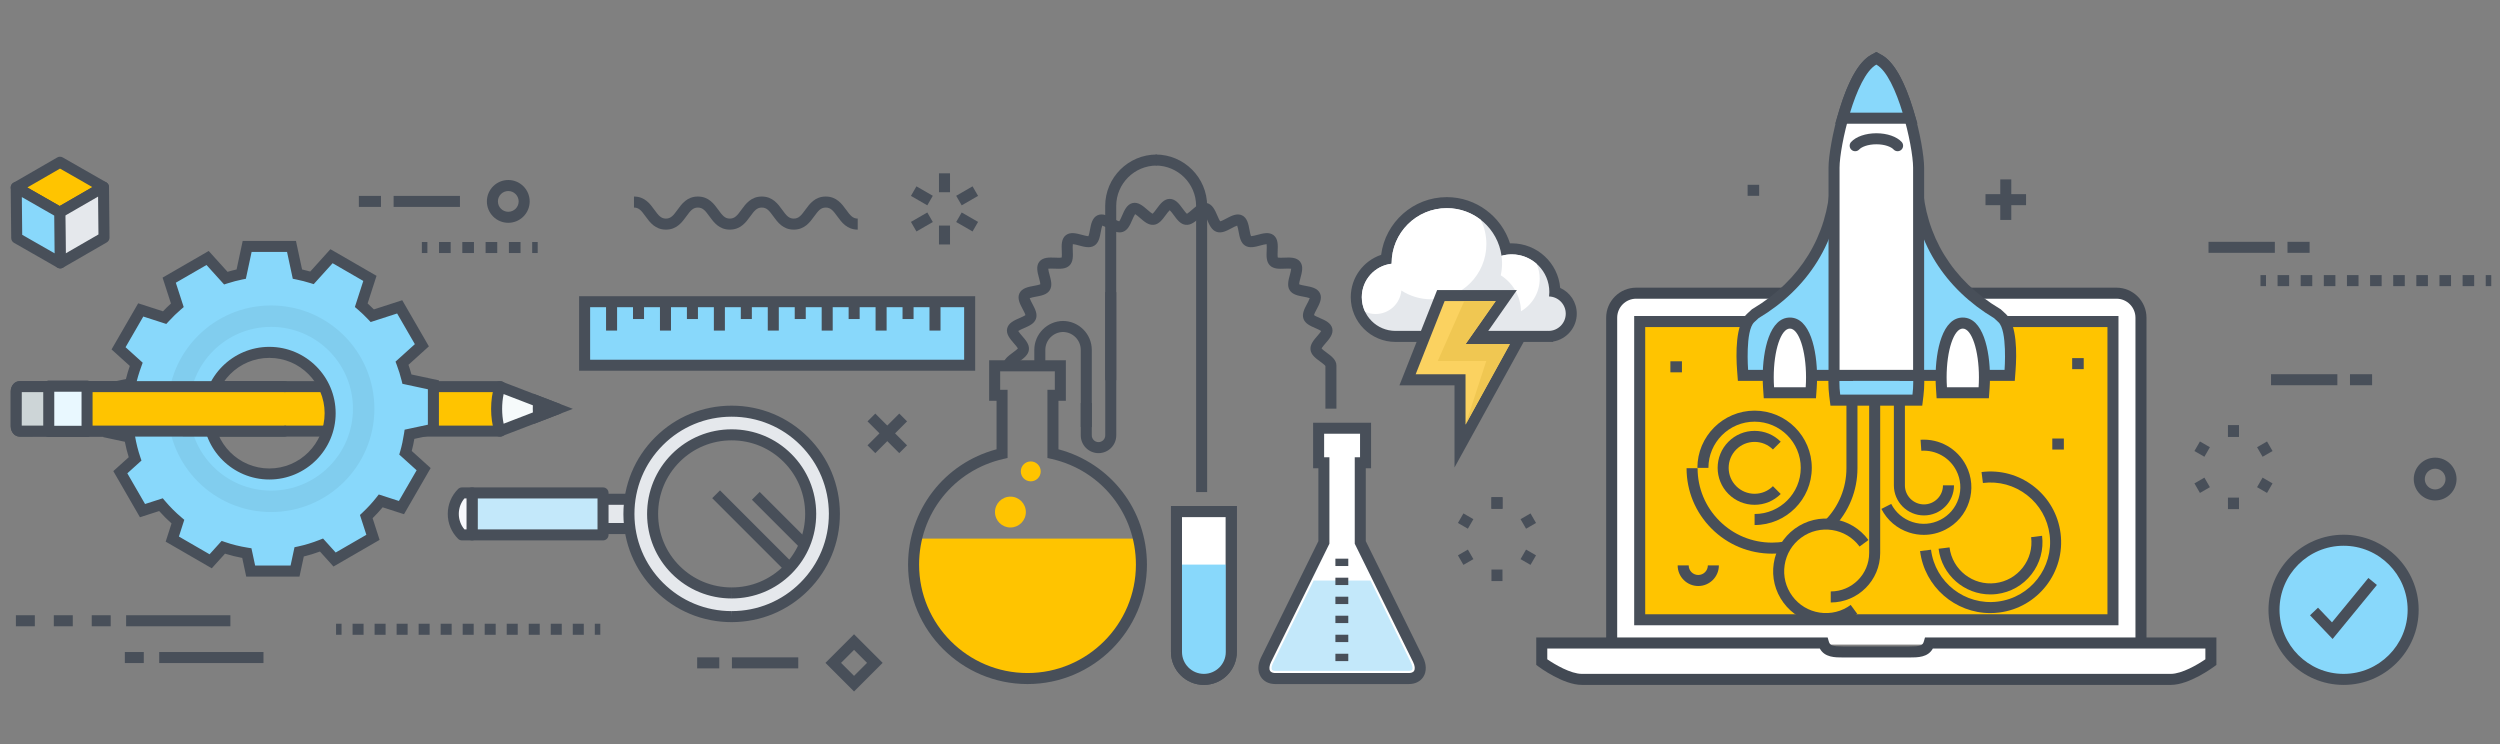 <?xml version="1.0" encoding="UTF-8" standalone="no"?>
<!-- Created with Inkscape (http://www.inkscape.org/) -->

<svg
   xmlns:dc="http://purl.org/dc/elements/1.1/"
   xmlns:cc="http://creativecommons.org/ns#"
   xmlns:rdf="http://www.w3.org/1999/02/22-rdf-syntax-ns#"
   xmlns:svg="http://www.w3.org/2000/svg"
   xmlns="http://www.w3.org/2000/svg"
   xmlns:sodipodi="http://sodipodi.sourceforge.net/DTD/sodipodi-0.dtd"
   xmlns:inkscape="http://www.inkscape.org/namespaces/inkscape"
   width="286.9mm"
   height="85.391mm"
   viewBox="0 0 286.9 85.391"
   version="1.1"
   id="svg8"
   inkscape:version="0.92.3 (2405546, 2018-03-11)"
   sodipodi:docname="chemical blog banner.svg">
  <rect x="0" y="0" width="286.9" height="85.391" fill="#808080" stroke="none"/>
  <defs
     id="defs2">
    <clipPath
       id="clipPath845"
       clipPathUnits="userSpaceOnUse">
      <path
         inkscape:connector-curvature="0"
         id="path843"
         d="M 0,243.054 H 813.26 V 0 H 0 Z" />
    </clipPath>
  </defs>
  <sodipodi:namedview
     id="base"
     pagecolor="#ffffff"
     bordercolor="#666666"
     borderopacity="1.0"
     inkscape:pageopacity="0.0"
     inkscape:pageshadow="2"
     inkscape:zoom="0.98994949"
     inkscape:cx="540.29145"
     inkscape:cy="115.06814"
     inkscape:document-units="mm"
     inkscape:current-layer="layer1"
     showgrid="false"
     inkscape:pagecheckerboard="true"
     inkscape:window-width="1920"
     inkscape:window-height="1017"
     inkscape:window-x="-8"
     inkscape:window-y="-8"
     inkscape:window-maximized="1" />
  <g
     inkscape:label="Layer 1"
     inkscape:groupmode="layer"
     id="layer1"
     transform="translate(0,-211.609)">
    <g
       transform="matrix(0.422,0,0,-0.422,-25.452,307.139)"
       inkscape:label="Line Banner-18"
       id="g823">
      <path
         inkscape:connector-curvature="0"
         id="path827"
         style="fill:#484f59;fill-opacity:1;fill-rule:nonzero;stroke:none"
         d="M 122.968,56.063 H 94.607 v 3 h 28.361 z" />
      <path
         inkscape:connector-curvature="0"
         id="path829"
         style="fill:#484f59;fill-opacity:1;fill-rule:nonzero;stroke:none"
         d="m 90.417,56.063 h -5.156 v 3 h 5.156 z" />
      <path
         inkscape:connector-curvature="0"
         id="path831"
         style="fill:#484f59;fill-opacity:1;fill-rule:nonzero;stroke:none"
         d="m 80.104,56.063 h -5.156 v 3 h 5.156 z" />
      <path
         inkscape:connector-curvature="0"
         id="path833"
         style="fill:#484f59;fill-opacity:1;fill-rule:nonzero;stroke:none"
         d="m 69.791,56.063 h -5.156 v 3 h 5.156 z" />
      <path
         inkscape:connector-curvature="0"
         id="path835"
         style="fill:#484f59;fill-opacity:1;fill-rule:nonzero;stroke:none"
         d="m 131.968,46.063 h -28.361 v 3 h 28.361 z" />
      <path
         inkscape:connector-curvature="0"
         id="path837"
         style="fill:#484f59;fill-opacity:1;fill-rule:nonzero;stroke:none"
         d="m 99.417,46.063 h -5.156 v 3 h 5.156 z" />
      <g
         id="g839">
        <g
           clip-path="url(#clipPath845)"
           id="g841">
          <g
             transform="translate(293.565,163.929)"
             id="g847">
            <path
               inkscape:connector-curvature="0"
               id="path849"
               style="fill:#484f59;fill-opacity:1;fill-rule:nonzero;stroke:none"
               d="M 0,0 C -2.939,0 -4.394,2.007 -5.562,3.62 -6.665,5.14 -7.354,6 -8.697,6 -10.04,6 -10.729,5.14 -11.83,3.62 -12.999,2.007 -14.453,0 -17.393,0 -20.332,0 -21.785,2.007 -22.954,3.621 -24.055,5.14 -24.743,6 -26.084,6 -27.427,6 -28.115,5.14 -29.216,3.62 -30.384,2.007 -31.838,0 -34.777,0 -37.715,0 -39.169,2.007 -40.337,3.62 -41.438,5.14 -42.126,6 -43.469,6 -44.81,6 -45.497,5.14 -46.598,3.621 -47.766,2.007 -49.22,0 -52.158,0 -55.096,0 -56.549,2.007 -57.716,3.62 -58.817,5.14 -59.505,6 -60.846,6 v 3 c 2.938,0 4.392,-2.007 5.559,-3.621 C -54.186,3.86 -53.499,3 -52.158,3 c 1.342,0 2.03,0.86 3.131,2.38 1.168,1.613 2.62,3.62 5.558,3.62 2.939,0 4.393,-2.007 5.561,-3.62 1.101,-1.52 1.789,-2.38 3.131,-2.38 1.342,0 2.03,0.86 3.131,2.38 1.169,1.613 2.623,3.62 5.562,3.62 2.938,0 4.392,-2.007 5.56,-3.62 1.101,-1.52 1.789,-2.38 3.131,-2.38 1.344,0 2.033,0.86 3.134,2.38 C -13.09,6.993 -11.636,9 -8.697,9 -5.757,9 -4.303,6.993 -3.134,5.38 -2.032,3.86 -1.344,3 0,3 Z" />
          </g>
          <path
             inkscape:connector-curvature="0"
             id="path851"
             style="fill:#484f59;fill-opacity:1;fill-rule:nonzero;stroke:none"
             d="m 695.942,121.613 h -18.04 v 3 h 18.04 z" />
          <path
             inkscape:connector-curvature="0"
             id="path853"
             style="fill:#484f59;fill-opacity:1;fill-rule:nonzero;stroke:none"
             d="m 705.392,121.613 h -6.014 v 3 h 6.014 z" />
          <path
             inkscape:connector-curvature="0"
             id="path855"
             style="fill:#484f59;fill-opacity:1;fill-rule:nonzero;stroke:none"
             d="m 678.942,157.613 h -18.04 v 3 h 18.04 z" />
          <path
             inkscape:connector-curvature="0"
             id="path857"
             style="fill:#484f59;fill-opacity:1;fill-rule:nonzero;stroke:none"
             d="m 688.392,157.613 h -6.014 v 3 h 6.014 z" />
          <path
             inkscape:connector-curvature="0"
             id="path859"
             style="fill:#484f59;fill-opacity:1;fill-rule:nonzero;stroke:none"
             d="m 185.393,170.104 h -18.04 v 3 h 18.04 z" />
          <path
             inkscape:connector-curvature="0"
             id="path861"
             style="fill:#484f59;fill-opacity:1;fill-rule:nonzero;stroke:none"
             d="m 163.917,170.104 h -6.014 v 3 h 6.014 z" />
          <path
             inkscape:connector-curvature="0"
             id="path863"
             style="fill:#484f59;fill-opacity:1;fill-rule:nonzero;stroke:none"
             d="m 676.536,148.564 h -1.5 v 3 h 1.5 z" />
          <path
             inkscape:connector-curvature="0"
             id="path865"
             style="fill:#484f59;fill-opacity:1;fill-rule:nonzero;stroke:none"
             d="m 682.826,148.564 h -3.145 v 3 h 3.145 z m 6.291,0 h -3.146 v 3 h 3.146 z m 6.29,0 h -3.146 v 3 h 3.146 z m 6.29,0 h -3.146 v 3 h 3.146 z m 6.29,0 h -3.146 v 3 h 3.146 z m 6.29,0 h -3.145 v 3 h 3.145 z m 6.291,0 h -3.146 v 3 h 3.146 z m 6.29,0 h -3.146 v 3 h 3.146 z m 6.29,0 h -3.145 v 3 h 3.145 z" />
          <path
             inkscape:connector-curvature="0"
             id="path867"
             style="fill:#484f59;fill-opacity:1;fill-rule:nonzero;stroke:none"
             d="m 737.794,148.564 h -1.5 v 3 h 1.5 z" />
          <path
             inkscape:connector-curvature="0"
             id="path869"
             style="fill:#484f59;fill-opacity:1;fill-rule:nonzero;stroke:none"
             d="m 176.536,157.564 h -1.5 v 3 h 1.5 z" />
          <path
             inkscape:connector-curvature="0"
             id="path871"
             style="fill:#484f59;fill-opacity:1;fill-rule:nonzero;stroke:none"
             d="m 182.869,157.564 h -3.166 v 3 h 3.166 z m 6.334,0 h -3.167 v 3 h 3.167 z m 6.333,0 h -3.167 v 3 h 3.167 z m 6.333,0 h -3.166 v 3 h 3.166 z" />
          <path
             inkscape:connector-curvature="0"
             id="path873"
             style="fill:#484f59;fill-opacity:1;fill-rule:nonzero;stroke:none"
             d="m 206.536,157.564 h -1.5 v 3 h 1.5 z" />
          <g
             transform="translate(716.553,60.541)"
             id="g875">
            <path
               inkscape:connector-curvature="0"
               id="path877"
               style="fill:#88d8fb;fill-opacity:1;fill-rule:nonzero;stroke:none"
               d="m 0,0 c 0,-10.45 -8.471,-18.923 -18.918,-18.923 -10.451,0 -18.922,8.473 -18.922,18.923 0,10.448 8.471,18.918 18.922,18.918 C -8.471,18.918 0,10.448 0,0" />
          </g>
          <g
             transform="translate(697.635,77.959)"
             id="g879">
            <path
               inkscape:connector-curvature="0"
               id="path881"
               style="fill:#484f59;fill-opacity:1;fill-rule:nonzero;stroke:none"
               d="m 0,0 c -9.606,0 -17.422,-7.813 -17.422,-17.418 0,-9.607 7.816,-17.423 17.422,-17.423 9.604,0 17.418,7.816 17.418,17.423 C 17.418,-7.813 9.604,0 0,0 m 0,-37.841 c -11.261,0 -20.422,9.162 -20.422,20.423 C -20.422,-6.16 -11.261,3 0,3 11.259,3 20.418,-6.16 20.418,-17.418 20.418,-28.679 11.259,-37.841 0,-37.841" />
          </g>
          <g
             transform="translate(694.648,52.606)"
             id="g883">
            <path
               inkscape:connector-curvature="0"
               id="path885"
               style="fill:#484f59;fill-opacity:1;fill-rule:nonzero;stroke:none"
               d="m 0,0 -6.141,6.446 2.172,2.07 3.801,-3.991 9.896,12.068 2.32,-1.903 z" />
          </g>
          <path
             inkscape:connector-curvature="0"
             id="path887"
             style="fill:#88d8fb;fill-opacity:1;fill-rule:nonzero;stroke:none"
             d="M 324.004,127.05 H 219.295 v 17.277 h 104.709 z" />
          <path
             inkscape:connector-curvature="0"
             id="path889"
             style="fill:#484f59;fill-opacity:1;fill-rule:nonzero;stroke:none"
             d="m 220.795,128.55 h 101.709 v 14.277 H 220.795 Z m 104.709,-3 H 217.795 v 20.277 h 107.709 z" />
          <path
             inkscape:connector-curvature="0"
             id="path891"
             style="fill:#484f59;fill-opacity:1;fill-rule:nonzero;stroke:none"
             d="m 228.125,136.475 h -3 v 6.805 h 3 z" />
          <path
             inkscape:connector-curvature="0"
             id="path893"
             style="fill:#484f59;fill-opacity:1;fill-rule:nonzero;stroke:none"
             d="m 235.454,139.616 h -3 v 3.664 h 3 z" />
          <path
             inkscape:connector-curvature="0"
             id="path895"
             style="fill:#484f59;fill-opacity:1;fill-rule:nonzero;stroke:none"
             d="m 242.784,136.475 h -3 v 6.805 h 3 z" />
          <path
             inkscape:connector-curvature="0"
             id="path897"
             style="fill:#484f59;fill-opacity:1;fill-rule:nonzero;stroke:none"
             d="m 250.113,139.616 h -3 v 3.664 h 3 z" />
          <path
             inkscape:connector-curvature="0"
             id="path899"
             style="fill:#484f59;fill-opacity:1;fill-rule:nonzero;stroke:none"
             d="m 257.443,136.475 h -3 v 6.805 h 3 z" />
          <path
             inkscape:connector-curvature="0"
             id="path901"
             style="fill:#484f59;fill-opacity:1;fill-rule:nonzero;stroke:none"
             d="m 264.772,139.616 h -3 v 3.664 h 3 z" />
          <path
             inkscape:connector-curvature="0"
             id="path903"
             style="fill:#484f59;fill-opacity:1;fill-rule:nonzero;stroke:none"
             d="m 272.103,136.475 h -3 v 6.805 h 3 z" />
          <path
             inkscape:connector-curvature="0"
             id="path905"
             style="fill:#484f59;fill-opacity:1;fill-rule:nonzero;stroke:none"
             d="m 279.433,139.616 h -3 v 3.664 h 3 z" />
          <path
             inkscape:connector-curvature="0"
             id="path907"
             style="fill:#484f59;fill-opacity:1;fill-rule:nonzero;stroke:none"
             d="m 286.762,136.475 h -3 v 6.805 h 3 z" />
          <path
             inkscape:connector-curvature="0"
             id="path909"
             style="fill:#484f59;fill-opacity:1;fill-rule:nonzero;stroke:none"
             d="m 294.091,139.616 h -3 v 3.664 h 3 z" />
          <path
             inkscape:connector-curvature="0"
             id="path911"
             style="fill:#484f59;fill-opacity:1;fill-rule:nonzero;stroke:none"
             d="m 301.421,136.475 h -3 v 6.805 h 3 z" />
          <path
             inkscape:connector-curvature="0"
             id="path913"
             style="fill:#484f59;fill-opacity:1;fill-rule:nonzero;stroke:none"
             d="m 308.751,139.616 h -3 v 3.664 h 3 z" />
          <path
             inkscape:connector-curvature="0"
             id="path915"
             style="fill:#484f59;fill-opacity:1;fill-rule:nonzero;stroke:none"
             d="m 316.08,136.475 h -3 v 6.805 h 3 z" />
          <g
             transform="translate(439.806,134.89)"
             id="g917">
            <path
               inkscape:connector-curvature="0"
               id="path919"
               style="fill:#e5e8ec;fill-opacity:1;fill-rule:nonzero;stroke:none"
               d="m 0,0 c -5.88,0 -10.663,4.783 -10.663,10.663 0,4.982 3.424,9.228 8.154,10.364 0.598,8.565 7.759,15.351 16.476,15.351 7.673,0 14.315,-5.349 16.061,-12.679 0.529,0.073 1.055,0.111 1.577,0.111 6.452,0 11.705,-5.237 11.733,-11.684 2.597,-0.738 4.463,-3.108 4.463,-5.939 0,-3.274 -2.556,-5.962 -5.775,-6.174 L 42.017,0 Z" />
          </g>
          <g
             transform="translate(453.772,172.768)"
             id="g921">
            <path
               inkscape:connector-curvature="0"
               id="path923"
               style="fill:#484f59;fill-opacity:1;fill-rule:nonzero;stroke:none"
               d="m 0,0 c -9.148,0 -16.726,-6.852 -17.868,-15.692 -4.851,-1.634 -8.262,-6.212 -8.262,-11.523 0,-6.707 5.457,-12.163 12.163,-12.163 h 19.933 13.024 8.257 1.606 l 0.07,0.106 c 3.633,0.608 6.411,3.776 6.411,7.581 0,3.128 -1.835,5.804 -4.51,7.004 -0.569,6.777 -6.265,12.119 -13.185,12.119 -0.156,0 -0.31,-0.003 -0.466,-0.009 C 14.843,-5.232 7.926,0 0,0 m 0,-3 c 7.598,0 13.869,-5.641 14.87,-12.958 0.883,0.247 1.807,0.39 2.769,0.39 5.652,0 10.232,-4.584 10.232,-10.237 0,-0.409 -0.031,-0.811 -0.077,-1.211 2.519,-0.075 4.54,-2.137 4.54,-4.675 0,-2.59 -2.096,-4.687 -4.684,-4.687 -0.132,0 -0.265,0.009 -0.394,0.019 -0.002,-0.005 -0.004,-0.012 -0.009,-0.019 H 18.99 5.966 -13.967 c -5.06,0 -9.163,4.105 -9.163,9.163 0,4.707 3.549,8.581 8.115,9.101 0,0.033 -0.002,0.067 -0.002,0.102 C -15.017,-9.725 -8.295,-3 0,-3" />
          </g>
          <g
             transform="translate(478.188,154.62)"
             id="g925">
            <path
               inkscape:connector-curvature="0"
               id="path927"
               style="fill:#ffffff;fill-opacity:1;fill-rule:nonzero;stroke:none"
               d="m 0,0 c -1.808,1.6 -4.176,2.579 -6.776,2.579 -0.962,0 -1.886,-0.143 -2.769,-0.389 0.092,-0.672 0.146,-1.357 0.146,-2.054 0,-1.115 -0.127,-2.199 -0.357,-3.244 3.257,-2.061 5.436,-5.659 5.507,-9.78 3.037,1.776 5.084,5.066 5.084,8.838 C 0.835,-2.611 0.533,-1.243 0,0" />
          </g>
          <g
             transform="translate(449.514,144.981)"
             id="g929">
            <path
               inkscape:connector-curvature="0"
               id="path931"
               style="fill:#ffffff;fill-opacity:1;fill-rule:nonzero;stroke:none"
               d="m 0,0 c 8.292,0 15.011,6.723 15.011,15.018 0,2.366 -0.547,4.601 -1.523,6.592 -2.546,1.991 -5.747,3.176 -9.229,3.176 -8.295,0 -15.017,-6.724 -15.017,-15.012 0,-0.035 0.002,-0.068 0.002,-0.102 -4.566,-0.52 -8.115,-4.394 -8.115,-9.101 0,-1.425 0.337,-2.769 0.914,-3.97 0.869,-0.387 1.832,-0.603 2.843,-0.603 3.666,0 6.673,2.807 7.001,6.386 C -5.772,0.88 -2.991,0 0,0" />
          </g>
          <g
             transform="translate(457.354,123.087)"
             id="g933">
            <path
               inkscape:connector-curvature="0"
               id="path935"
               style="fill:#fbd260;fill-opacity:1;fill-rule:nonzero;stroke:none"
               d="m 0,0 h -14.269 l 9.067,22.914 H 12.589 L 4.383,11.204 h 11.71 L 0,-18.014 Z" />
          </g>
          <g
             transform="translate(472.826,147.501)"
             id="g937">
            <path
               inkscape:connector-curvature="0"
               id="path939"
               style="fill:#484f59;fill-opacity:1;fill-rule:nonzero;stroke:none"
               d="m 0,0 h -5.766 -13.888 -2.039 l -0.75,-1.896 -7.881,-19.914 -1.623,-4.104 h 4.413 10.562 v -10.682 -11.665 l 5.628,10.218 12.055,21.886 2.449,4.447 h -5.078 -6.288 l 4.897,6.988 z m -5.766,-3 -8.206,-11.71 h 12.054 l -12.054,-21.886 v 13.682 H -27.534 L -19.654,-3 Z" />
          </g>
          <g
             transform="translate(467.06,144.501)"
             id="g941">
            <path
               inkscape:connector-curvature="0"
               id="path943"
               style="fill:#f0c752;fill-opacity:1;fill-rule:nonzero;stroke:none"
               d="M 0,0 -8.206,-11.71 H 3.848 l -12.054,-21.886 5.643,17.302 H -15.757 L -8.547,0 Z" />
          </g>
          <g
             transform="translate(309.597,79.905)"
             id="g945">
            <path
               inkscape:connector-curvature="0"
               id="path947"
               style="fill:#ffc400;fill-opacity:1;fill-rule:nonzero;stroke:none"
               d="m 0,0 c -0.534,-2.275 -0.841,-4.641 -0.841,-7.079 0,-17.111 13.868,-30.978 30.977,-30.978 17.11,0 30.983,13.867 30.983,30.978 0,2.438 -0.307,4.804 -0.84,7.079 z" />
          </g>
          <g
             transform="translate(363.862,122.982)"
             id="g949">
            <path
               inkscape:connector-curvature="0"
               id="path951"
               style="fill:#484f59;fill-opacity:1;fill-rule:nonzero;stroke:none"
               d="m 0,0 h -3 v 47.375 c 0,7.718 6.278,13.997 13.996,13.997 v -3 C 4.933,58.372 0,53.438 0,47.375 Z" />
          </g>
          <g
             transform="translate(357.219,110.235)"
             id="g953">
            <path
               inkscape:connector-curvature="0"
               id="path955"
               style="fill:#484f59;fill-opacity:1;fill-rule:nonzero;stroke:none"
               d="m 0,0 h -3 v 20.977 c 0,2.692 -2.19,4.883 -4.882,4.883 v 3 C -3.536,28.86 0,25.324 0,20.977 Z" />
          </g>
          <g
             transform="translate(359.049,103.145)"
             id="g957">
            <path
               inkscape:connector-curvature="0"
               id="path959"
               style="fill:#484f59;fill-opacity:1;fill-rule:nonzero;stroke:none"
               d="m 0,0 c -2.663,0 -4.83,2.166 -4.83,4.829 v 8.808 h 3 V 4.829 C -1.83,3.82 -1.009,3 0,3 1.007,3 1.826,3.82 1.826,4.829 v 38.959 h 3 V 4.829 C 4.826,2.166 2.661,0 0,0" />
          </g>
          <g
             transform="translate(344.584,126.729)"
             id="g961">
            <path
               inkscape:connector-curvature="0"
               id="path963"
               style="fill:#484f59;fill-opacity:1;fill-rule:nonzero;stroke:none"
               d="m 0,0 h -3 v 4.483 c 0,4.347 3.539,7.884 7.888,7.884 v -3 C 2.192,9.367 0,7.176 0,4.483 Z" />
          </g>
          <g
             transform="translate(423.748,115.241)"
             id="g965">
            <path
               inkscape:connector-curvature="0"
               id="path967"
               style="fill:#484f59;fill-opacity:1;fill-rule:nonzero;stroke:none"
               d="m 0,0 h -3 v 11.604 c -0.19,0.302 -0.967,0.872 -1.439,1.22 -1.207,0.886 -2.456,1.803 -2.612,3.206 -0.158,1.423 0.867,2.605 1.859,3.749 0.332,0.381 0.849,0.978 1.051,1.34 -0.34,0.243 -1.08,0.564 -1.552,0.769 -1.377,0.596 -2.801,1.214 -3.27,2.549 -0.473,1.349 0.262,2.73 0.973,4.065 0.237,0.447 0.607,1.145 0.724,1.545 -0.386,0.16 -1.173,0.306 -1.677,0.399 -1.481,0.275 -3.012,0.558 -3.767,1.761 -0.758,1.205 -0.351,2.711 0.042,4.168 0.133,0.493 0.34,1.261 0.363,1.677 -0.411,0.071 -1.209,0.038 -1.719,0.017 -1.506,-0.06 -3.064,-0.125 -4.071,0.881 -1.008,1.007 -0.943,2.566 -0.881,4.074 0.021,0.51 0.054,1.306 -0.015,1.717 -0.417,-0.023 -1.187,-0.231 -1.679,-0.364 -1.456,-0.393 -2.961,-0.799 -4.166,-0.043 -1.204,0.758 -1.488,2.288 -1.762,3.769 -0.094,0.503 -0.24,1.291 -0.4,1.677 -0.399,-0.116 -1.099,-0.488 -1.547,-0.725 -1.336,-0.71 -2.717,-1.444 -4.066,-0.97 -1.334,0.467 -1.951,1.892 -2.548,3.269 -0.204,0.473 -0.524,1.211 -0.768,1.551 -0.362,-0.201 -0.958,-0.718 -1.34,-1.049 -1.145,-0.992 -2.329,-2.023 -3.752,-1.86 -1.403,0.158 -2.318,1.405 -3.204,2.612 -0.31,0.422 -0.798,1.087 -1.113,1.359 -0.316,-0.272 -0.805,-0.937 -1.116,-1.36 -0.886,-1.206 -1.803,-2.453 -3.204,-2.611 -1.428,-0.156 -2.61,0.868 -3.754,1.861 -0.381,0.331 -0.976,0.848 -1.337,1.049 -0.245,-0.34 -0.566,-1.082 -0.772,-1.556 -0.595,-1.375 -1.21,-2.797 -2.542,-3.265 -1.352,-0.474 -2.735,0.261 -4.072,0.971 -0.446,0.237 -1.143,0.608 -1.542,0.725 -0.16,-0.387 -0.306,-1.174 -0.4,-1.677 -0.274,-1.479 -0.558,-3.009 -1.758,-3.766 -1.208,-0.759 -2.712,-0.353 -4.167,0.04 -0.493,0.134 -1.265,0.342 -1.681,0.365 -0.07,-0.412 -0.038,-1.211 -0.017,-1.722 0.062,-1.505 0.126,-3.061 -0.877,-4.067 -1.01,-1.008 -2.568,-0.943 -4.073,-0.883 -0.511,0.021 -1.311,0.053 -1.722,-0.017 0.023,-0.416 0.231,-1.183 0.363,-1.674 0.395,-1.46 0.803,-2.969 0.04,-4.177 -0.758,-1.198 -2.285,-1.481 -3.763,-1.754 -0.504,-0.094 -1.293,-0.24 -1.679,-0.4 0.115,-0.399 0.488,-1.1 0.726,-1.549 0.71,-1.334 1.444,-2.714 0.972,-4.062 -0.468,-1.336 -1.894,-1.954 -3.272,-2.551 -0.472,-0.204 -1.209,-0.524 -1.551,-0.767 0.203,-0.362 0.718,-0.956 1.048,-1.336 0.993,-1.146 2.02,-2.331 1.858,-3.758 -0.152,-1.398 -1.401,-2.316 -2.609,-3.203 -0.497,-0.366 -1.33,-0.978 -1.463,-1.264 0.001,0.001 0.025,0.056 0.025,0.15 h -3 c 0,1.576 1.414,2.614 2.661,3.531 0.448,0.329 1.173,0.862 1.388,1.159 -0.123,0.261 -0.746,0.98 -1.127,1.419 -1.003,1.158 -2.14,2.469 -1.794,3.982 0.347,1.53 1.954,2.226 3.371,2.84 0.498,0.216 1.298,0.562 1.598,0.806 -0.081,0.382 -0.495,1.16 -0.753,1.646 -0.722,1.357 -1.54,2.895 -0.859,4.299 0.68,1.409 2.398,1.727 3.914,2.007 0.535,0.1 1.393,0.258 1.741,0.43 0.006,0.389 -0.224,1.239 -0.367,1.769 -0.402,1.483 -0.856,3.164 0.117,4.382 0.975,1.223 2.72,1.152 4.259,1.089 0.546,-0.022 1.42,-0.058 1.799,0.033 0.09,0.379 0.054,1.253 0.032,1.797 -0.063,1.539 -0.134,3.283 1.087,4.257 1.221,0.975 2.905,0.52 4.39,0.119 0.528,-0.142 1.384,-0.362 1.763,-0.366 0.172,0.349 0.331,1.208 0.431,1.744 0.281,1.515 0.6,3.231 2.006,3.913 1.405,0.677 2.939,-0.14 4.293,-0.86 0.488,-0.259 1.269,-0.674 1.652,-0.754 0.242,0.3 0.587,1.095 0.802,1.591 0.615,1.42 1.312,3.03 2.847,3.377 1.512,0.343 2.824,-0.792 3.981,-1.796 0.417,-0.362 1.086,-0.943 1.442,-1.107 0.303,0.239 0.813,0.934 1.131,1.367 0.918,1.249 1.957,2.664 3.534,2.664 1.576,0 2.615,-1.416 3.532,-2.664 0.328,-0.447 0.861,-1.173 1.158,-1.389 0.254,0.124 0.974,0.748 1.415,1.129 1.158,1.004 2.47,2.14 3.985,1.796 1.53,-0.347 2.226,-1.954 2.84,-3.372 0.216,-0.498 0.561,-1.297 0.805,-1.596 0.382,0.08 1.162,0.494 1.648,0.753 1.356,0.721 2.892,1.536 4.294,0.86 1.41,-0.681 1.729,-2.398 2.011,-3.915 0.099,-0.535 0.258,-1.393 0.429,-1.742 0.388,0.016 1.238,0.224 1.767,0.366 1.484,0.401 3.166,0.856 4.386,-0.116 1.223,-0.976 1.151,-2.719 1.087,-4.257 -0.022,-0.546 -0.058,-1.422 0.033,-1.801 0.378,-0.089 1.253,-0.055 1.8,-0.033 1.538,0.064 3.282,0.134 4.256,-1.088 0.974,-1.217 0.519,-2.899 0.119,-4.384 -0.143,-0.53 -0.373,-1.379 -0.367,-1.768 0.348,-0.172 1.206,-0.33 1.742,-0.43 1.515,-0.281 3.234,-0.599 3.916,-2.008 0.674,-1.408 -0.142,-2.941 -0.862,-4.295 -0.26,-0.486 -0.674,-1.266 -0.754,-1.647 0.299,-0.244 1.098,-0.59 1.596,-0.806 1.418,-0.614 3.023,-1.31 3.372,-2.842 0.347,-1.514 -0.794,-2.827 -1.798,-3.986 -0.361,-0.416 -0.941,-1.084 -1.105,-1.44 0.239,-0.302 0.933,-0.812 1.368,-1.131 C -1.415,14.324 0,13.285 0,11.709 Z" />
          </g>
          <g
             transform="translate(404.617,46.981)"
             id="g969">
            <path
               inkscape:connector-curvature="0"
               id="path971"
               style="fill:#ffffff;fill-opacity:1;fill-rule:nonzero;stroke:none"
               d="m 0,0 6.536,13.254 c 1.392,2.824 3.672,7.447 5.063,10.272 l 4.123,8.361 v 21.659 h -1.439 v 9.388 h 1.439 9.89 1.437 V 53.546 H 25.612 V 31.885 l 4.119,-8.359 c 1.394,-2.825 3.675,-7.448 5.067,-10.272 L 41.333,0 C 42.725,-2.822 41.584,-5.133 38.8,-5.133 H 25.733 15.599 2.533 C -0.253,-5.133 -1.391,-2.822 0,0" />
          </g>
          <g
             transform="translate(420.399,102.027)"
             id="g973">
            <path
               inkscape:connector-curvature="0"
               id="path975"
               style="fill:#484f59;fill-opacity:1;fill-rule:nonzero;stroke:none"
               d="M 0,0 H 1.439 V -23.509 L -14.438,-55.71 c -0.48,-0.974 -0.574,-1.866 -0.25,-2.387 0.299,-0.481 0.947,-0.582 1.438,-0.582 h 36.268 c 0.491,0 1.137,0.101 1.438,0.583 0.323,0.521 0.23,1.413 -0.251,2.386 L 8.329,-23.511 V 0 H 9.767 V 6.388 H 0 Z M 23.018,-61.679 H -13.25 c -1.769,0 -3.184,0.709 -3.985,1.998 -0.888,1.428 -0.849,3.36 0.107,5.298 L -1.561,-22.81 V -3 H -3 V 9.388 H 12.767 V -3 h -1.438 v -19.812 l 15.567,-31.571 c 0.956,-1.938 0.996,-3.868 0.107,-5.297 -0.801,-1.289 -2.217,-1.999 -3.985,-1.999" />
          </g>
          <g
             transform="translate(417.552,68.496)"
             id="g977">
            <path
               inkscape:connector-curvature="0"
               id="path979"
               style="fill:#c3e8fa;fill-opacity:1;fill-rule:nonzero;stroke:none"
               d="m 0,0 h 15.461 l 11.061,-22.437 c 0.434,-0.875 0.454,-1.543 0.282,-1.82 -0.117,-0.189 -0.47,-0.305 -0.939,-0.305 h -36.267 c -0.467,0 -0.821,0.116 -0.938,0.305 -0.174,0.277 -0.152,0.945 0.279,1.82 z" />
          </g>
          <path
             inkscape:connector-curvature="0"
             id="path981"
             style="fill:#484f59;fill-opacity:1;fill-rule:nonzero;stroke:none"
             d="m 426.971,72.448 h -3.506 v 2 h 3.506 z" />
          <path
             inkscape:connector-curvature="0"
             id="path983"
             style="fill:#484f59;fill-opacity:1;fill-rule:nonzero;stroke:none"
             d="m 426.971,67.275 h -3.506 v 2 h 3.506 z" />
          <path
             inkscape:connector-curvature="0"
             id="path985"
             style="fill:#484f59;fill-opacity:1;fill-rule:nonzero;stroke:none"
             d="m 426.971,62.105 h -3.506 v 2 h 3.506 z" />
          <path
             inkscape:connector-curvature="0"
             id="path987"
             style="fill:#484f59;fill-opacity:1;fill-rule:nonzero;stroke:none"
             d="m 426.971,56.934 h -3.506 v 2 h 3.506 z" />
          <path
             inkscape:connector-curvature="0"
             id="path989"
             style="fill:#484f59;fill-opacity:1;fill-rule:nonzero;stroke:none"
             d="m 426.971,51.764 h -3.506 v 2 h 3.506 z" />
          <path
             inkscape:connector-curvature="0"
             id="path991"
             style="fill:#484f59;fill-opacity:1;fill-rule:nonzero;stroke:none"
             d="m 426.971,46.592 h -3.506 v 2 h 3.506 z" />
          <g
             transform="translate(332.303,120.375)"
             id="g993">
            <path
               inkscape:connector-curvature="0"
               id="path995"
               style="fill:#484f59;fill-opacity:1;fill-rule:nonzero;stroke:none"
               d="m 0,0 h 2.015 v -18.551 l -1.166,-0.266 c -13.481,-3.077 -22.896,-14.892 -22.896,-28.732 0,-16.254 13.223,-29.477 29.477,-29.477 16.257,0 29.483,13.223 29.483,29.477 0,13.839 -9.416,25.654 -22.897,28.732 l -1.166,0.266 V 0 h 2.014 V 5.02 H 0 Z m 7.43,-80.026 c -17.908,0 -32.477,14.569 -32.477,32.477 0,14.847 9.834,27.579 24.062,31.368 V -3 H -3 V 8.02 H 17.864 V -3 H 15.85 v -13.181 c 14.229,-3.791 24.063,-16.522 24.063,-31.368 0,-17.908 -14.572,-32.477 -32.483,-32.477" />
          </g>
          <g
             transform="translate(343.326,98.184)"
             id="g997">
            <path
               inkscape:connector-curvature="0"
               id="path999"
               style="fill:#ffc400;fill-opacity:1;fill-rule:nonzero;stroke:none"
               d="m 0,0 c 0,-1.497 -1.211,-2.706 -2.705,-2.706 -1.499,0 -2.709,1.209 -2.709,2.706 0,1.495 1.21,2.708 2.709,2.708 C -1.211,2.708 0,1.495 0,0" />
          </g>
          <g
             transform="translate(339.287,87.12)"
             id="g1001">
            <path
               inkscape:connector-curvature="0"
               id="path1003"
               style="fill:#ffc400;fill-opacity:1;fill-rule:nonzero;stroke:none"
               d="m 0,0 c 0,-2.316 -1.88,-4.194 -4.195,-4.194 -2.317,0 -4.197,1.878 -4.197,4.194 0,2.317 1.88,4.197 4.197,4.197 C -1.88,4.197 0,2.317 0,0" />
          </g>
          <g
             transform="translate(388.589,92.554)"
             id="g1005">
            <path
               inkscape:connector-curvature="0"
               id="path1007"
               style="fill:#484f59;fill-opacity:1;fill-rule:nonzero;stroke:none"
               d="m 0,0 h -3 v 77.803 c 0,6.064 -4.932,10.998 -10.994,10.998 v 3 C -6.278,91.801 0,85.521 0,77.803 Z" />
          </g>
          <g
             transform="translate(380.25,87.266)"
             id="g1009">
            <path
               inkscape:connector-curvature="0"
               id="path1011"
               style="fill:#ffffff;fill-opacity:1;fill-rule:nonzero;stroke:none"
               d="m 0,0 v -38.195 c 0,-4.115 3.338,-7.452 7.453,-7.452 4.118,0 7.454,3.337 7.454,7.452 V 0 Z" />
          </g>
          <g
             transform="translate(381.75,85.766)"
             id="g1013">
            <path
               inkscape:connector-curvature="0"
               id="path1015"
               style="fill:#484f59;fill-opacity:1;fill-rule:nonzero;stroke:none"
               d="m 0,0 v -36.695 c 0,-3.283 2.67,-5.952 5.953,-5.952 3.283,0 5.954,2.669 5.954,5.952 V 0 Z m 5.953,-45.647 c -4.936,0 -8.953,4.016 -8.953,8.952 L -3,3 h 17.907 v -39.695 c 0,-4.936 -4.016,-8.952 -8.954,-8.952" />
          </g>
          <g
             transform="translate(380.25,72.836)"
             id="g1017">
            <path
               inkscape:connector-curvature="0"
               id="path1019"
               style="fill:#88d8fb;fill-opacity:1;fill-rule:nonzero;stroke:none"
               d="m 0,0 v -23.766 c 0,-4.114 3.338,-7.452 7.453,-7.452 4.118,0 7.454,3.338 7.454,7.452 V 0 Z" />
          </g>
          <g
             transform="translate(381.75,85.766)"
             id="g1021">
            <path
               inkscape:connector-curvature="0"
               id="path1023"
               style="fill:#484f59;fill-opacity:1;fill-rule:nonzero;stroke:none"
               d="m 0,0 v -36.695 c 0,-3.283 2.67,-5.952 5.953,-5.952 3.283,0 5.954,2.669 5.954,5.952 V 0 Z m 5.953,-45.647 c -4.936,0 -8.953,4.016 -8.953,8.952 L -3,3 h 17.907 v -39.695 c 0,-4.936 -4.016,-8.952 -8.954,-8.952" />
          </g>
          <path
             inkscape:connector-curvature="0"
             id="path1025"
             style="fill:#484f59;fill-opacity:1;fill-rule:nonzero;stroke:none"
             d="m 607.271,166.565 h -3 v 11.025 h 3 z" />
          <path
             inkscape:connector-curvature="0"
             id="path1027"
             style="fill:#484f59;fill-opacity:1;fill-rule:nonzero;stroke:none"
             d="m 611.286,170.579 h -11.029 v 3 h 11.029 z" />
          <path
             inkscape:connector-curvature="0"
             id="path1029"
             style="fill:#484f59;fill-opacity:1;fill-rule:nonzero;stroke:none"
             d="m 512.941,128.312 h -3 v 7.349 h 3 z" />
          <path
             inkscape:connector-curvature="0"
             id="path1031"
             style="fill:#484f59;fill-opacity:1;fill-rule:nonzero;stroke:none"
             d="m 515.115,130.485 h -7.351 v 3 h 7.351 z" />
          <g
             transform="translate(498.596,51.075)"
             id="g1033">
            <path
               inkscape:connector-curvature="0"
               id="path1035"
               style="fill:#ffffff;fill-opacity:1;fill-rule:nonzero;stroke:none"
               d="m 0,0 v 88.903 c 0,3.675 2.989,6.666 6.662,6.666 h 130.614 c 3.675,0 6.664,-2.991 6.664,-6.666 V 0 Z" />
          </g>
          <g
             transform="translate(644.036,51.075)"
             id="g1037">
            <path
               inkscape:connector-curvature="0"
               id="path1039"
               style="fill:#424953;fill-opacity:1;fill-rule:nonzero;stroke:none"
               d="m 0,0 h -3 v 88.903 c 0,2.848 -2.316,5.166 -5.164,5.166 h -130.614 c -2.847,0 -5.162,-2.318 -5.162,-5.166 V 0 h -3 v 88.903 c 0,4.503 3.662,8.166 8.162,8.166 H -8.164 C -3.662,97.069 0,93.406 0,88.903 Z" />
          </g>
          <path
             inkscape:connector-curvature="0"
             id="path1041"
             style="fill:#ffc400;fill-opacity:1;fill-rule:nonzero;stroke:none"
             d="M 506.215,138.934 H 634.918 V 57.836 H 506.215 Z" />
          <g
             transform="translate(636.418,140.434)"
             id="g1043">
            <path
               inkscape:connector-curvature="0"
               id="path1045"
               style="fill:#484f59;fill-opacity:1;fill-rule:nonzero;stroke:none"
               d="m 0,0 h -3 -125.703 -3 v -3 -78.098 -3 h 3 H -3 0 v 3 V -3 Z M -3,-81.098 H -128.703 V -3 H -3 Z" />
          </g>
          <g
             transform="translate(661.55,46.313)"
             id="g1047">
            <path
               inkscape:connector-curvature="0"
               id="path1049"
               style="fill:#ffffff;fill-opacity:1;fill-rule:nonzero;stroke:none"
               d="m 0,0 v 5.203 h -75.627 -0.991 c -0.721,-2.488 -2.991,-2.437 -5.711,-2.437 h -17.307 c -2.723,0 -4.993,-0.051 -5.713,2.437 h -0.993 -75.623 V 0 c 0,0 6.287,-4.695 10.909,-4.695 h 57.892 44.359 57.893 C -6.29,-4.695 0,0 0,0" />
          </g>
          <g
             transform="translate(481.085,47.084)"
             id="g1051">
            <path
               inkscape:connector-curvature="0"
               id="path1053"
               style="fill:#424953;fill-opacity:1;fill-rule:nonzero;stroke:none"
               d="m 0,0 c 2.043,-1.407 6.381,-3.966 9.409,-3.966 h 160.144 c 3.037,0 7.372,2.558 9.412,3.966 V 2.933 H 104.852 C 103.532,0.495 100.745,0.495 98.454,0.495 H 80.511 c -2.293,0 -5.082,0 -6.4,2.438 H 0 Z M 169.553,-6.966 H 9.409 c -5.062,0 -11.533,4.789 -11.806,4.993 L -3,-1.522 V 5.933 H 76.244 L 76.558,4.85 c 0.325,-1.127 0.99,-1.355 3.953,-1.355 h 17.943 c 2.961,0 3.625,0.228 3.951,1.355 l 0.315,1.083 h 79.245 v -7.455 l -0.603,-0.452 c -0.273,-0.203 -6.748,-4.992 -11.809,-4.992" />
          </g>
          <g
             transform="translate(583.514,86.207)"
             id="g1055">
            <path
               inkscape:connector-curvature="0"
               id="path1057"
               style="fill:#484f59;fill-opacity:1;fill-rule:nonzero;stroke:none"
               d="m 0,0 c -4.508,0 -8.176,3.668 -8.176,8.176 v 40.467 h 3 V 8.176 C -5.176,5.322 -2.854,3 0,3 1.384,3 2.684,3.538 3.661,4.517 4.639,5.493 5.177,6.793 5.176,8.176 l 3,0.002 C 8.177,5.993 7.327,3.939 5.783,2.396 4.238,0.851 2.186,0 0,0" />
          </g>
          <g
             transform="translate(558.171,62.534)"
             id="g1059">
            <path
               inkscape:connector-curvature="0"
               id="path1061"
               style="fill:#484f59;fill-opacity:1;fill-rule:nonzero;stroke:none"
               d="m 0,0 v 3 c 5.76,0 10.446,4.686 10.446,10.446 v 50.109 h 3 V 13.446 C 13.446,6.032 7.414,0 0,0" />
          </g>
          <g
             transform="translate(542.201,75.812)"
             id="g1063">
            <path
               inkscape:connector-curvature="0"
               id="path1065"
               style="fill:#484f59;fill-opacity:1;fill-rule:nonzero;stroke:none"
               d="m 0,0 c -6.207,0 -12.043,2.417 -16.433,6.806 -4.389,4.388 -6.807,10.224 -6.807,16.43 h 3 c 0,-5.405 2.105,-10.486 5.928,-14.309 C -10.488,5.105 -5.406,3 0,3 1.162,3 2.328,3.099 3.467,3.296 L 3.975,0.338 C 2.669,0.113 1.332,0 0,0" />
          </g>
          <g
             transform="translate(558.787,82.773)"
             id="g1067">
            <path
               inkscape:connector-curvature="0"
               id="path1069"
               style="fill:#484f59;fill-opacity:1;fill-rule:nonzero;stroke:none"
               d="M 0,0 -2.143,2.101 C 1.594,5.908 3.65,10.942 3.65,16.275 v 38.153 h 3 V 16.275 C 6.65,10.151 4.287,4.372 0,0" />
          </g>
          <g
             transform="translate(537.462,83.595)"
             id="g1071">
            <path
               inkscape:connector-curvature="0"
               id="path1073"
               style="fill:#484f59;fill-opacity:1;fill-rule:nonzero;stroke:none"
               d="m 0,0 v 3 c 6.922,0 12.553,5.631 12.553,12.554 0,6.923 -5.631,12.555 -12.553,12.555 -6.923,0 -12.556,-5.632 -12.556,-12.555 h -3 c 0,8.577 6.979,15.555 15.556,15.555 8.575,0 15.553,-6.978 15.553,-15.555 C 15.553,6.977 8.575,0 0,0" />
          </g>
          <g
             transform="translate(537.461,89.096)"
             id="g1075">
            <path
               inkscape:connector-curvature="0"
               id="path1077"
               style="fill:#484f59;fill-opacity:1;fill-rule:nonzero;stroke:none"
               d="m 0,0 c -2.686,0 -5.21,1.046 -7.109,2.944 -3.919,3.92 -3.919,10.299 0,14.218 1.899,1.9 4.423,2.945 7.109,2.945 2.686,0.001 5.21,-1.045 7.107,-2.946 L 4.986,15.042 C 3.654,16.374 1.884,17.107 0,17.107 c -1.885,0 -3.655,-0.733 -4.988,-2.066 -2.75,-2.75 -2.75,-7.226 0,-9.976 C -3.656,3.733 -1.885,3 0,3 1.884,3 3.654,3.733 4.986,5.065 L 7.107,2.944 C 5.209,1.046 2.686,0 0,0" />
          </g>
          <g
             transform="translate(601.559,59.648)"
             id="g1079">
            <path
               inkscape:connector-curvature="0"
               id="path1081"
               style="fill:#484f59;fill-opacity:1;fill-rule:nonzero;stroke:none"
               d="m 0,0 c -9.563,0 -17.877,7.138 -19.095,16.865 l 2.977,0.373 c 1.114,-8.894 9.257,-15.225 18.15,-14.11 8.892,1.114 15.22,9.256 14.108,18.149 -0.54,4.307 -2.724,8.148 -6.153,10.812 -3.428,2.665 -7.686,3.835 -11.994,3.296 L -2.38,38.36 C 2.722,39.003 7.769,37.614 11.828,34.458 15.89,31.301 18.478,26.752 19.116,21.649 20.434,11.115 12.938,1.472 2.405,0.15 1.598,0.05 0.793,0 0,0" />
          </g>
          <g
             transform="translate(601.564,64.722)"
             id="g1083">
            <path
               inkscape:connector-curvature="0"
               id="path1085"
               style="fill:#484f59;fill-opacity:1;fill-rule:nonzero;stroke:none"
               d="m 0,0 c -7.046,0 -13.172,5.258 -14.066,12.422 l 2.976,0.372 C -10.326,6.678 -4.724,2.318 1.396,3.086 4.359,3.458 7,4.962 8.834,7.32 c 1.833,2.359 2.638,5.288 2.266,8.251 l 2.976,0.374 C 14.548,12.188 13.527,8.47 11.202,5.479 8.877,2.487 5.527,0.581 1.769,0.109 1.175,0.035 0.584,0 0,0" />
          </g>
          <g
             transform="translate(583.48,80.921)"
             id="g1087">
            <path
               inkscape:connector-curvature="0"
               id="path1089"
               style="fill:#484f59;fill-opacity:1;fill-rule:nonzero;stroke:none"
               d="m 0,0 c -1.338,0 -2.682,0.21 -3.992,0.634 -3.29,1.062 -5.969,3.343 -7.542,6.421 L -8.862,8.42 C -7.655,6.057 -5.597,4.305 -3.071,3.488 -0.542,2.672 2.151,2.889 4.516,4.1 6.88,5.309 8.632,7.365 9.447,9.893 c 0.816,2.527 0.599,5.221 -0.612,7.586 -1.811,3.541 -5.549,5.66 -9.516,5.394 L -0.88,25.867 C 4.286,26.212 9.148,23.454 11.507,18.845 13.081,15.768 13.364,12.261 12.302,8.972 11.24,5.682 8.96,3.002 5.882,1.429 4.03,0.48 2.022,0 0,0" />
          </g>
          <g
             transform="translate(522.145,67.012)"
             id="g1091">
            <path
               inkscape:connector-curvature="0"
               id="path1093"
               style="fill:#484f59;fill-opacity:1;fill-rule:nonzero;stroke:none"
               d="m 0,0 c -3.091,0 -5.605,2.515 -5.605,5.604 h 3 C -2.605,4.169 -1.437,3 0,3 1.437,3 2.604,4.168 2.604,5.604 h 3 C 5.604,2.515 3.091,0 0,0" />
          </g>
          <g
             transform="translate(556.895,56.651)"
             id="g1095">
            <path
               inkscape:connector-curvature="0"
               id="path1097"
               style="fill:#484f59;fill-opacity:1;fill-rule:nonzero;stroke:none"
               d="m 0,0 c -0.726,0 -1.456,0.055 -2.187,0.166 -3.791,0.576 -7.13,2.593 -9.403,5.681 -2.274,3.087 -3.21,6.876 -2.635,10.666 0.576,3.792 2.592,7.132 5.68,9.405 6.374,4.693 15.379,3.328 20.074,-3.047 L 9.113,21.092 c -3.714,5.043 -10.837,6.125 -15.879,2.41 -2.442,-1.798 -4.038,-4.44 -4.493,-7.44 -0.455,-2.998 0.285,-5.994 2.085,-8.437 1.798,-2.442 4.44,-4.037 7.439,-4.493 C 1.263,2.676 4.26,3.416 6.702,5.215 L 8.481,2.799 C 5.988,0.963 3.039,0 0,0" />
          </g>
          <g
             transform="translate(559.416,117.564)"
             id="g1099">
            <path
               inkscape:connector-curvature="0"
               id="path1101"
               style="fill:#88d8fb;fill-opacity:1;fill-rule:nonzero;stroke:none"
               d="m 0,0 -0.166,1.312 c -0.147,1.171 -0.223,2.381 -0.223,3.594 0,10.192 5.069,18.176 11.538,18.176 6.472,0 11.542,-7.984 11.542,-18.176 0,-1.195 -0.074,-2.403 -0.219,-3.589 L 22.311,0 Z" />
          </g>
          <g
             transform="translate(570.565,142.145)"
             id="g1103">
            <path
               inkscape:connector-curvature="0"
               id="path1105"
               style="fill:#484f59;fill-opacity:1;fill-rule:nonzero;stroke:none"
               d="m 0,0 c -7.312,0 -13.038,-8.643 -13.038,-19.675 0,-1.277 0.079,-2.549 0.234,-3.782 l 0.332,-2.625 h 2.645 19.661 2.654 l 0.324,2.635 c 0.152,1.246 0.23,2.515 0.23,3.772 C 13.042,-8.643 7.313,0 0,0 m 0,-3 c 5.547,0 10.042,-7.466 10.042,-16.675 0,-1.168 -0.074,-2.307 -0.208,-3.407 H -9.827 c -0.139,1.1 -0.211,2.239 -0.211,3.407 C -10.038,-10.466 -5.542,-3 0,-3" />
          </g>
          <g
             transform="translate(534.309,124.299)"
             id="g1107">
            <path
               inkscape:connector-curvature="0"
               id="path1109"
               style="fill:#88d8fb;fill-opacity:1;fill-rule:nonzero;stroke:none"
               d="m 0,0 -0.105,1.387 c -0.203,2.682 -0.647,11.631 2.157,14.189 l 1.293,1.194 0.135,0.081 c 13.333,7.951 21.024,20.563 21.744,35.595 -0.021,0.1 -0.035,0.209 -0.041,0.325 l -0.008,0.125 c 0,0 0.05,0.448 0.067,0.569 0.01,0.356 0.019,0.774 0.026,1.083 0.025,1.274 0.533,1.92 1.509,1.92 0.062,0 1.502,-0.019 1.502,-1.671 0,-0.128 0,-0.256 -0.002,-0.383 h 0.132 L 28.409,0 Z" />
          </g>
          <g
             transform="translate(561.086,182.268)"
             id="g1111">
            <path
               inkscape:connector-curvature="0"
               id="path1113"
               style="fill:#484f59;fill-opacity:1;fill-rule:nonzero;stroke:none"
               d="m 0,0 c -0.301,0 -2.943,-0.095 -3.01,-3.39 -0.006,-0.282 -0.013,-0.658 -0.022,-0.99 -0.016,-0.118 -0.032,-0.253 -0.049,-0.411 l -0.026,-0.247 0.015,-0.248 c 0.006,-0.112 0.018,-0.22 0.031,-0.325 -0.742,-14.444 -8.167,-26.562 -21.003,-34.218 l -0.273,-0.162 -0.232,-0.216 c -0.398,-0.369 -0.792,-0.733 -1.174,-1.084 -3.093,-2.82 -2.979,-10.862 -2.635,-15.403 l 0.21,-2.774 h 2.781 25.519 3 v 3 52.913 H 3 c 0.002,0.128 0.002,0.256 0.002,0.384 C 3.002,-1.945 2.188,0 0,0 m -0.039,-4.634 c -0.011,-0.362 -0.023,-0.64 -0.039,-0.64 -0.006,0 -0.013,0.05 -0.02,0.167 0.022,0.198 0.041,0.352 0.059,0.473 m 0.171,1.079 v -52.913 h -25.519 c 0,0 -0.809,10.703 1.672,12.967 0.386,0.354 0.785,0.723 1.187,1.095 13.094,7.81 22.073,20.802 22.512,37.913 0.096,0.521 0.148,0.18 0.148,0.938 M 0,-3 c 0.002,0 0.002,-0.052 0.002,-0.171 0,-0.444 -0.006,-0.884 -0.018,-1.322 C -0.022,-4.534 -0.03,-4.581 -0.039,-4.634 -0.018,-3.961 -0.004,-3 0,-3" />
          </g>
          <g
             transform="translate(578.421,124.299)"
             id="g1115">
            <path
               inkscape:connector-curvature="0"
               id="path1117"
               style="fill:#88d8fb;fill-opacity:1;fill-rule:nonzero;stroke:none"
               d="m 0,0 v 54.414 h 0.128 c 0,0.127 -0.001,0.255 -0.001,0.383 0,1.652 1.44,1.671 1.502,1.671 0.975,0 1.483,-0.653 1.512,-1.942 0.005,-0.307 0.014,-0.714 0.024,-1.062 0.018,-0.122 0.067,-0.568 0.067,-0.568 L 3.226,52.774 C 3.218,52.654 3.204,52.543 3.183,52.441 3.903,37.412 11.595,24.803 24.927,16.851 l 0.135,-0.081 1.299,-1.202 C 29.157,13.018 28.715,4.069 28.513,1.387 L 28.407,0 Z" />
          </g>
          <g
             transform="translate(578.86,182.297)"
             id="g1119">
            <path
               inkscape:connector-curvature="0"
               id="path1121"
               style="fill:#484f59;fill-opacity:1;fill-rule:nonzero;stroke:none"
               d="m 0,0 -0.904,-0.88 c -0.908,-0.885 -0.908,-1.928 -0.908,-2.321 0,-0.128 0,-0.256 0,-0.383 h -0.127 v -52.914 -3 h 3 25.516 2.782 l 0.209,2.775 c 0.343,4.541 0.455,12.582 -2.643,15.409 l -0.389,0.36 -0.776,0.718 -0.233,0.215 -0.272,0.163 C 12.419,-32.202 4.994,-20.087 4.25,-5.646 c 0.015,0.108 0.026,0.22 0.033,0.336 l 0.015,0.245 -0.027,0.243 C 4.255,-4.664 4.239,-4.528 4.224,-4.411 4.214,-4.086 4.206,-3.721 4.2,-3.44 4.134,-0.261 1.741,-0.042 1.262,-0.03 Z M 1.229,-4.664 C 1.247,-4.785 1.267,-4.938 1.288,-5.137 1.281,-5.253 1.274,-5.304 1.269,-5.304 c -0.015,0 -0.028,0.278 -0.04,0.64 m -0.168,1.08 c 0,-0.754 0.049,-0.421 0.143,-0.928 0.438,-17.116 9.419,-30.112 22.515,-37.923 0.401,-0.373 0.802,-0.741 1.184,-1.095 2.482,-2.264 1.674,-12.968 1.674,-12.968 H 1.061 Z m 0.127,0.555 c 0.005,0 0.02,-0.963 0.041,-1.635 -0.008,0.058 -0.017,0.108 -0.025,0.152 -0.012,0.435 -0.017,0.871 -0.017,1.311 0,0.12 10e-4,0.172 10e-4,0.172" />
          </g>
          <g
             transform="translate(559.067,124.299)"
             id="g1123">
            <path
               inkscape:connector-curvature="0"
               id="path1125"
               style="fill:#ffffff;fill-opacity:1;fill-rule:nonzero;stroke:none"
               d="m 0,0 v 56.505 c 0,5.818 4.35,25.751 10.771,29.311 l 0.727,0.403 0.728,-0.403 C 18.648,82.256 23,62.323 23,56.505 V 0 Z" />
          </g>
          <g
             transform="translate(570.564,212.234)"
             id="g1127">
            <path
               inkscape:connector-curvature="0"
               id="path1129"
               style="fill:#484f59;fill-opacity:1;fill-rule:nonzero;stroke:none"
               d="M 0,0 -1.453,-0.807 C -8.776,-4.867 -12.997,-25.59 -12.997,-31.43 v -55.005 -3 h 3 20 3 v 3 55.005 c 0,5.84 -4.223,26.564 -11.548,30.624 z m 0.001,-3.43 c 5.648,-3.131 10.002,-22.139 10.002,-28 v -55.005 h -20 v 55.005 c 0,5.861 4.352,24.869 9.998,28" />
          </g>
          <g
             transform="translate(561.398,194.232)"
             id="g1131">
            <path
               inkscape:connector-curvature="0"
               id="path1133"
               style="fill:#88d8fb;fill-opacity:1;fill-rule:nonzero;stroke:none"
               d="M 0,0 0.588,1.936 C 2.187,7.198 4.847,13.89 8.44,15.883 l 0.727,0.403 0.728,-0.402 C 13.491,13.893 16.153,7.2 17.753,1.936 L 18.341,0 Z" />
          </g>
          <g
             transform="translate(570.564,212.233)"
             id="g1135">
            <path
               inkscape:connector-curvature="0"
               id="path1137"
               style="fill:#484f59;fill-opacity:1;fill-rule:nonzero;stroke:none"
               d="m 0,0 -1.454,-0.806 c -3.237,-1.796 -6.118,-6.783 -8.56,-14.823 l -1.175,-3.872 h 4.045 14.294 4.047 l -1.176,3.872 C 7.576,-7.587 4.694,-2.599 1.454,-0.805 Z M 0.001,-3.43 C 2.842,-5.002 5.354,-10.588 7.15,-16.501 H -7.144 c 1.796,5.913 4.309,11.499 7.145,13.071" />
          </g>
          <g
             transform="translate(541.359,119.564)"
             id="g1139">
            <path
               inkscape:connector-curvature="0"
               id="path1141"
               style="fill:#ffffff;fill-opacity:1;fill-rule:nonzero;stroke:none"
               d="m 0,0 -0.097,1.396 c -0.063,0.914 -0.095,1.859 -0.095,2.812 0,7.103 1.843,14.748 5.892,14.748 4.048,0 5.892,-7.645 5.892,-14.748 0,-0.973 -0.032,-1.919 -0.097,-2.814 L 11.396,0 Z" />
          </g>
          <g
             transform="translate(547.06,140.019)"
             id="g1143">
            <path
               inkscape:connector-curvature="0"
               id="path1145"
               style="fill:#484f59;fill-opacity:1;fill-rule:nonzero;stroke:none"
               d="m 0,0 c -5.456,0 -7.393,-8.752 -7.393,-16.248 0,-0.987 0.033,-1.967 0.099,-2.915 l 0.193,-2.793 h 2.8 8.6 2.793 l 0.199,2.787 c 0.067,0.931 0.101,1.914 0.101,2.921 C 7.392,-8.752 5.456,0 0,0 m 0,-3 c 2.425,0 4.392,-5.932 4.392,-13.248 0,-0.929 -0.031,-1.834 -0.093,-2.707 h -8.6 c -0.06,0.873 -0.092,1.778 -0.092,2.707 C -4.393,-8.932 -2.428,-3 0,-3" />
          </g>
          <g
             transform="translate(588.37,119.564)"
             id="g1147">
            <path
               inkscape:connector-curvature="0"
               id="path1149"
               style="fill:#ffffff;fill-opacity:1;fill-rule:nonzero;stroke:none"
               d="m 0,0 -0.093,1.402 c -0.062,0.946 -0.094,1.89 -0.094,2.806 0,7.103 1.844,14.748 5.894,14.748 4.049,0 5.893,-7.645 5.893,-14.748 0,-0.977 -0.033,-1.923 -0.095,-2.813 L 11.407,0 Z" />
          </g>
          <g
             transform="translate(594.077,140.019)"
             id="g1151">
            <path
               inkscape:connector-curvature="0"
               id="path1153"
               style="fill:#484f59;fill-opacity:1;fill-rule:nonzero;stroke:none"
               d="m 0,0 c -5.457,0 -7.394,-8.752 -7.394,-16.248 0,-0.949 0.034,-1.926 0.098,-2.905 l 0.185,-2.803 h 2.808 8.605 2.796 l 0.196,2.79 c 0.065,0.925 0.099,1.907 0.099,2.918 C 7.393,-8.752 5.456,0 0,0 m 0,-3 c 2.427,0 4.393,-5.932 4.393,-13.248 0,-0.929 -0.03,-1.834 -0.091,-2.707 h -8.605 c -0.057,0.873 -0.091,1.778 -0.091,2.707 C -4.394,-8.932 -2.426,-3 0,-3" />
          </g>
          <g
             transform="translate(564.818,185.25)"
             id="g1155">
            <path
               inkscape:connector-curvature="0"
               id="path1157"
               style="fill:#484f59;fill-opacity:1;fill-rule:nonzero;stroke:none"
               d="m 0,0 c -0.361,0 -0.724,0.129 -1.011,0.392 -0.612,0.558 -0.655,1.507 -0.097,2.119 1.337,1.465 3.971,2.375 6.876,2.375 2.902,0 5.537,-0.91 6.874,-2.375 C 13.2,1.9 13.157,0.951 12.546,0.392 11.934,-0.167 10.984,-0.123 10.427,0.489 9.812,1.162 8.092,1.886 5.768,1.886 3.441,1.886 1.722,1.162 1.108,0.489 0.812,0.165 0.406,0 0,0" />
          </g>
          <path
             inkscape:connector-curvature="0"
             id="path1159"
             style="fill:#484f59;fill-opacity:1;fill-rule:nonzero;stroke:none"
             d="m 669.193,107.592 h -3 v 3.13 h 3 z" />
          <path
             inkscape:connector-curvature="0"
             id="path1161"
             style="fill:#484f59;fill-opacity:1;fill-rule:nonzero;stroke:none"
             d="m 669.193,107.592 h -3 v 3.13 h 3 z" />
          <g
             transform="translate(659.781,102.159)"
             id="g1163">
            <path
               inkscape:connector-curvature="0"
               id="path1165"
               style="fill:#484f59;fill-opacity:1;fill-rule:nonzero;stroke:none"
               d="m 0,0 -2.709,1.562 1.5,2.599 L 1.5,2.599 Z" />
          </g>
          <g
             transform="translate(658.572,92.323)"
             id="g1167">
            <path
               inkscape:connector-curvature="0"
               id="path1169"
               style="fill:#484f59;fill-opacity:1;fill-rule:nonzero;stroke:none"
               d="m 0,0 -1.5,2.598 2.709,1.566 1.5,-2.598 z" />
          </g>
          <g
             transform="translate(666.193,87.923)"
             id="g1171">
            <path
               inkscape:connector-curvature="0"
               id="path1173"
               style="fill:#484f59;fill-opacity:1;fill-rule:nonzero;stroke:none"
               d="m 0,0 -0.002,3.129 3,0.002 L 3,0.002 Z" />
          </g>
          <g
             transform="translate(676.814,92.323)"
             id="g1175">
            <path
               inkscape:connector-curvature="0"
               id="path1177"
               style="fill:#484f59;fill-opacity:1;fill-rule:nonzero;stroke:none"
               d="M 0,0 -2.71,1.566 -1.21,4.164 1.5,2.598 Z" />
          </g>
          <g
             transform="translate(675.606,102.159)"
             id="g1179">
            <path
               inkscape:connector-curvature="0"
               id="path1181"
               style="fill:#484f59;fill-opacity:1;fill-rule:nonzero;stroke:none"
               d="M 0,0 -1.5,2.598 1.208,4.16 2.708,1.562 Z" />
          </g>
          <g
             transform="translate(197.754,82.643)"
             id="g1183">
            <path
               inkscape:connector-curvature="0"
               id="path1185"
               style="fill:#e5e8ec;fill-opacity:1;fill-rule:nonzero;stroke:none"
               d="M 0,0 V 7.957 L 35.621,7.96 V 0 Z" />
          </g>
          <g
             transform="translate(199.254,84.143)"
             id="g1187">
            <path
               inkscape:connector-curvature="0"
               id="path1189"
               style="fill:#484f59;fill-opacity:1;fill-rule:nonzero;stroke:none"
               d="M 0,0 H 32.621 V 4.96 L 0,4.957 Z M 34.121,-3 H -1.5 C -2.329,-3 -3,-2.329 -3,-1.5 v 7.957 c 0,0.829 0.671,1.5 1.5,1.5 L 34.121,7.96 c 0.398,0 0.779,-0.159 1.061,-0.439 0.281,-0.283 0.439,-0.664 0.439,-1.061 V -1.5 c 0,-0.829 -0.671,-1.5 -1.5,-1.5" />
          </g>
          <g
             transform="translate(237.786,86.568)"
             id="g1191">
            <path
               inkscape:connector-curvature="0"
               id="path1193"
               style="fill:#e5e8ec;fill-opacity:1;fill-rule:nonzero;stroke:none"
               d="m 0,0 c -0.009,5.778 2.225,11.189 6.288,15.259 8.383,8.392 22.025,8.396 30.41,0.006 4.045,-4.045 6.278,-9.432 6.29,-15.167 0.013,-5.768 -2.22,-11.181 -6.28,-15.244 -4.059,-4.06 -9.454,-6.297 -15.21,-6.294 -5.75,-0.003 -11.154,2.232 -15.212,6.281 C 2.243,-11.116 0.011,-5.736 0,0 m 21.501,-27.88 c 7.47,0.004 14.491,2.909 19.759,8.184 5.284,5.281 8.19,12.316 8.176,19.806 C 49.413,7.566 46.507,14.572 41.254,19.823 30.356,30.713 12.622,30.713 1.736,19.812 -3.553,14.522 -6.455,7.48 -6.441,-0.01 c 0.018,-7.454 2.925,-14.446 8.178,-19.701 5.272,-5.27 12.29,-8.177 19.764,-8.169" />
          </g>
          <g
             transform="translate(259.282,106.624)"
             id="g1195">
            <path
               inkscape:connector-curvature="0"
               id="path1197"
               style="fill:#484f59;fill-opacity:1;fill-rule:nonzero;stroke:none"
               d="m 0,0 c -5.351,0 -10.375,-2.08 -14.147,-5.856 -3.781,-3.788 -5.858,-8.83 -5.85,-14.197 0.011,-5.334 2.087,-10.341 5.847,-14.101 3.775,-3.766 8.797,-5.842 14.138,-5.842 h 0.013 v -1.5 l 0.014,1.5 c 5.341,0 10.361,2.08 14.135,5.854 3.78,3.783 5.854,8.819 5.841,14.181 -0.011,5.336 -2.089,10.347 -5.85,14.109 C 10.37,-2.078 5.348,0 0,0 m 0.015,-42.996 -0.014,1.5 0.001,-1.5 h -0.014 c -6.141,0 -11.915,2.387 -16.259,6.72 -4.325,4.326 -6.713,10.086 -6.726,16.217 -0.009,6.17 2.379,11.967 6.726,16.323 C -11.931,0.607 -6.152,3 0,3 6.15,3 11.925,0.61 16.262,-3.73 c 4.327,-4.329 6.717,-10.09 6.729,-16.225 0.015,-6.164 -2.371,-11.956 -6.719,-16.307 -4.34,-4.342 -10.114,-6.734 -16.257,-6.734 M 0,6.434 c -7.076,0 -13.717,-2.748 -18.699,-7.739 -5.004,-5.003 -7.751,-11.664 -7.738,-18.757 0.016,-7.048 2.764,-13.668 7.738,-18.644 4.986,-4.984 11.618,-7.73 18.676,-7.73 v -1.5 l 0.026,1.5 c 7.075,0.004 13.715,2.754 18.7,7.744 5.002,5 7.749,11.657 7.736,18.744 -0.022,7.06 -2.772,13.686 -7.742,18.654 C 13.71,3.689 7.07,6.434 0,6.434 m -0.023,-55.87 c -7.859,0 -15.245,3.057 -20.797,8.608 -5.539,5.541 -8.599,12.912 -8.617,20.76 -0.015,7.898 3.044,15.314 8.616,20.884 5.548,5.557 12.943,8.618 20.821,8.618 7.871,0 15.265,-3.057 20.818,-8.606 5.536,-5.533 8.597,-12.909 8.621,-20.768 0.015,-7.893 -3.045,-15.305 -8.615,-20.873 -5.55,-5.555 -12.943,-8.618 -20.818,-8.623 z" />
          </g>
          <g
             transform="translate(188.684,80.916)"
             id="g1199">
            <path
               inkscape:connector-curvature="0"
               id="path1201"
               style="fill:#c3e8fa;fill-opacity:1;fill-rule:nonzero;stroke:none"
               d="m 0,0 v 11.411 l 35.62,0.002 V 0 Z" />
          </g>
          <g
             transform="translate(190.184,82.416)"
             id="g1203">
            <path
               inkscape:connector-curvature="0"
               id="path1205"
               style="fill:#484f59;fill-opacity:1;fill-rule:nonzero;stroke:none"
               d="M 0,0 H 32.62 V 8.413 L 0,8.411 Z M 34.12,-3 H -1.5 C -2.329,-3 -3,-2.329 -3,-1.5 V 9.911 c 0,0.829 0.671,1.5 1.5,1.5 l 35.62,0.002 c 0.398,0 0.779,-0.158 1.061,-0.439 0.281,-0.282 0.439,-0.663 0.439,-1.061 V -1.5 c 0,-0.829 -0.671,-1.5 -1.5,-1.5" />
          </g>
          <g
             transform="translate(185.942,80.916)"
             id="g1207">
            <path
               inkscape:connector-curvature="0"
               id="path1209"
               style="fill:#f7f8fc;fill-opacity:1;fill-rule:nonzero;stroke:none"
               d="M 0,0 C -3.151,3.15 -3.151,8.259 0.002,11.413 0.915,11.415 1.827,11.415 2.741,11.411 2.739,7.605 2.739,3.804 2.741,0 1.829,-0.003 0.915,0 0,0" />
          </g>
          <g
             transform="translate(186.602,82.415)"
             id="g1211">
            <path
               inkscape:connector-curvature="0"
               id="path1213"
               style="fill:#484f59;fill-opacity:1;fill-rule:nonzero;stroke:none"
               d="M 0,0 H 0.582 C 0.58,2.805 0.58,5.609 0.582,8.415 L 0.002,8.414 C -0.985,7.235 -1.522,5.762 -1.522,4.206 -1.522,2.651 -0.986,1.18 0,0 m 1.169,-3 -1.828,10e-4 c -0.398,0 -0.779,0.158 -1.061,0.439 -1.808,1.808 -2.803,4.21 -2.802,6.767 0,2.556 0.995,4.959 2.804,6.768 0.281,0.279 0.66,0.437 1.057,0.439 l 1.258,10e-4 1.491,-0.003 C 2.914,11.41 3.583,10.738 3.582,9.911 3.58,6.105 3.58,2.305 3.582,-1.498 3.583,-2.325 2.913,-2.997 2.086,-2.999 Z" />
          </g>
          <g
             transform="translate(273.862,71.035)"
             id="g1215">
            <path
               inkscape:connector-curvature="0"
               id="path1217"
               style="fill:#484f59;fill-opacity:1;fill-rule:nonzero;stroke:none"
               d="m 0,0 -19.869,19.87 2.122,2.121 L 2.121,2.122 Z" />
          </g>
          <g
             transform="translate(277.75,77.515)"
             id="g1219">
            <path
               inkscape:connector-curvature="0"
               id="path1221"
               style="fill:#484f59;fill-opacity:1;fill-rule:nonzero;stroke:none"
               d="M 0,0 -12.958,12.959 -10.837,15.08 2.121,2.121 Z" />
          </g>
          <g
             transform="translate(65.689,109.134)"
             id="g1223">
            <path
               inkscape:connector-curvature="0"
               id="path1225"
               style="fill:#ff8f8f;fill-opacity:1;fill-rule:nonzero;stroke:none"
               d="M 0,0 8.133,0.002 V 12.095 H 0 c -0.539,0 -0.965,-0.591 -0.965,-1.329 V 1.334 C -0.965,0.595 -0.537,0 0,0" />
          </g>
          <g
             transform="translate(66.237,119.73)"
             id="g1227">
            <path
               inkscape:connector-curvature="0"
               id="path1229"
               style="fill:#484f59;fill-opacity:1;fill-rule:nonzero;stroke:none"
               d="m 0,0 -0.012,-9.096 6.097,0.002 V 0 Z m -0.547,-12.096 v 0 c -1.383,0 -2.465,1.245 -2.465,2.834 V 0.17 c 0,1.587 1.082,2.83 2.465,2.83 h 8.132 c 0.829,0 1.5,-0.672 1.5,-1.5 v -12.094 c 0,-0.828 -0.671,-1.499 -1.499,-1.5 z" />
          </g>
          <g
             transform="translate(196.387,121.229)"
             id="g1231">
            <path
               inkscape:connector-curvature="0"
               id="path1233"
               style="fill:#ffc400;fill-opacity:1;fill-rule:nonzero;stroke:none"
               d="M 0,0 H -122.564 V -12.093 H -0.002 Z" />
          </g>
          <g
             transform="translate(75.322,110.636)"
             id="g1235">
            <path
               inkscape:connector-curvature="0"
               id="path1237"
               style="fill:#484f59;fill-opacity:1;fill-rule:nonzero;stroke:none"
               d="m 0,0 h 119.563 l 10e-4,9.094 H 0 Z M 121.063,-3 H -1.5 C -2.329,-3 -3,-2.328 -3,-1.5 v 12.093 c 0,0.829 0.671,1.5 1.5,1.5 h 122.564 c 0.398,0 0.78,-0.158 1.061,-0.439 0.281,-0.281 0.439,-0.663 0.439,-1.061 L 122.563,-1.5 c 0,-0.828 -0.672,-1.5 -1.5,-1.5" />
          </g>
          <g
             transform="translate(195.363,115.183)"
             id="g1239">
            <path
               inkscape:connector-curvature="0"
               id="path1241"
               style="fill:#f6fafb;fill-opacity:1;fill-rule:nonzero;stroke:none"
               d="M 0,0 C 0,-2.152 0.314,-4.195 0.871,-6.041 L 16.557,0.002 0.873,6.036 C 0.314,4.186 0,2.152 0,0" />
          </g>
          <g
             transform="translate(197.273,119.212)"
             id="g1243">
            <path
               inkscape:connector-curvature="0"
               id="path1245"
               style="fill:#484f59;fill-opacity:1;fill-rule:nonzero;stroke:none"
               d="m 0,0 c -0.272,-1.303 -0.409,-2.652 -0.409,-4.029 0,-1.381 0.137,-2.732 0.408,-4.034 l 10.473,4.035 z m -1.038,-11.57 c -0.226,0 -0.452,0.051 -0.66,0.153 -0.375,0.184 -0.656,0.515 -0.776,0.914 -0.621,2.057 -0.935,4.235 -0.935,6.474 0,2.233 0.315,4.41 0.937,6.469 0.12,0.399 0.401,0.73 0.776,0.914 0.375,0.183 0.809,0.202 1.198,0.052 l 15.684,-6.033 c 0.579,-0.223 0.961,-0.779 0.961,-1.399 0,-0.621 -0.381,-1.177 -0.96,-1.401 L -0.499,-11.47 c -0.174,-0.067 -0.356,-0.1 -0.539,-0.1" />
          </g>
          <path
             inkscape:connector-curvature="0"
             id="path1247"
             style="fill:#e9f8ff;fill-opacity:1;fill-rule:nonzero;stroke:none"
             d="M 83.988,121.345 H 73.572 v -12.256 h 10.416 z" />
          <path
             inkscape:connector-curvature="0"
             id="path1249"
             style="fill:#484f59;fill-opacity:1;fill-rule:nonzero;stroke:none"
             d="m 75.072,110.589 h 7.416 v 9.256 h -7.416 z m 8.916,-3 H 73.572 c -0.828,0 -1.5,0.672 -1.5,1.5 v 12.256 c 0,0.829 0.672,1.5 1.5,1.5 h 10.416 c 0.829,0 1.5,-0.671 1.5,-1.5 v -12.256 c 0,-0.828 -0.671,-1.5 -1.5,-1.5" />
          <g
             transform="translate(206.791,117.147)"
             id="g1251">
            <path
               inkscape:connector-curvature="0"
               id="path1253"
               style="fill:#ffc400;fill-opacity:1;fill-rule:nonzero;stroke:none"
               d="m 0,0 c -0.047,-0.611 -0.09,-1.223 -0.092,-1.861 0.002,-0.703 0.045,-1.401 0.115,-2.078 l 5.106,1.974 z" />
          </g>
          <g
             transform="translate(205.526,111.103)"
             id="g1255">
            <path
               inkscape:connector-curvature="0"
               id="path1257"
               style="fill:#484f59;fill-opacity:1;fill-rule:nonzero;stroke:none"
               d="m 0,0 -0.204,1.95 c -0.08,0.763 -0.121,1.513 -0.124,2.229 0.003,0.712 0.05,1.369 0.097,1.982 l 0.155,2.005 10.645,-4.08 z" />
          </g>
          <g
             transform="translate(150.092,114.013)"
             id="g1259">
            <path
               inkscape:connector-curvature="0"
               id="path1261"
               style="fill:#88d8fb;fill-opacity:1;fill-rule:nonzero;stroke:none"
               d="m 0,0 c 0,-9.135 -7.404,-16.537 -16.537,-16.537 -9.133,0 -16.537,7.4 -16.537,16.537 0.002,9.135 7.404,16.537 16.537,16.537 C -7.404,16.54 -0.002,9.137 0,0 m 28.08,-4.342 0.004,12.057 -7.193,1.543 c -0.366,1.48 -0.815,2.928 -1.346,4.332 l 5.4,4.881 -6.033,10.444 -7.451,-2.409 C 10.51,27.51 9.518,28.469 8.463,29.367 l 2.353,7.29 -10.441,6.031 -5.311,-5.879 c -1.293,0.406 -2.615,0.746 -3.962,1.02 l -1.61,7.517 h -12.058 l -1.612,-7.519 C -25.605,37.54 -27,37.165 -28.369,36.725 l -4.955,5.481 -10.442,-6.034 2.209,-6.826 c -1.224,-1.043 -2.367,-2.176 -3.455,-3.361 l -6.494,2.096 -6.033,-10.442 4.809,-4.347 C -53.355,11.579 -53.9,9.834 -54.283,8.024 L -60.195,6.756 V -5.306 l 5.66,-1.212 c 0.346,-2.031 0.84,-4.005 1.49,-5.916 l -4.014,-3.621 6.03,-10.447 5.017,1.619 c 1.407,-1.662 2.949,-3.205 4.614,-4.61 l -1.53,-4.748 10.44,-6.038 3.437,3.804 c 2.059,-0.709 4.199,-1.234 6.399,-1.584 l 1.045,-4.877 12.06,-0.003 1.119,5.22 c 2.096,0.448 4.123,1.081 6.082,1.858 l 3.555,-3.936 10.441,6.034 -1.82,5.636 c 1.414,1.33 2.729,2.75 3.93,4.274 l 5.633,-1.821 6.035,10.45 -4.928,4.453 c 0.475,1.634 0.824,3.321 1.084,5.035 z" />
          </g>
          <g
             transform="translate(133.559,130.55)"
             id="g1263">
            <path
               inkscape:connector-curvature="0"
               id="path1265"
               style="fill:#484f59;fill-opacity:1;fill-rule:nonzero;stroke:none"
               d="m 0,0 -0.004,-1.5 c -8.29,0 -15.036,-6.746 -15.038,-15.038 0,-8.29 6.746,-15.036 15.038,-15.036 8.291,0 15.037,6.746 15.037,15.037 C 15.031,-8.246 8.288,-1.5 0,-1.5 Z m -0.004,-34.574 c -9.946,0 -18.038,8.091 -18.038,18.037 C -18.04,-6.591 -9.948,1.5 -0.004,1.5 H 0 c 9.941,0 18.031,-8.091 18.033,-18.037 0,-9.946 -8.092,-18.037 -18.037,-18.037 m -3.858,-23.399 9.635,-0.003 1.069,4.986 0.95,0.202 c 1.922,0.409 3.888,1.01 5.842,1.784 l 0.968,0.385 3.44,-3.809 8.341,4.821 -1.739,5.386 0.691,0.651 c 1.384,1.3 2.656,2.683 3.779,4.109 l 0.646,0.82 5.473,-1.769 4.822,8.349 -4.724,4.27 0.261,0.9 c 0.434,1.495 0.774,3.078 1.042,4.842 l 0.155,1.026 6.324,1.357 0.003,9.632 -6.924,1.485 -0.225,0.91 c -0.352,1.424 -0.786,2.824 -1.293,4.161 l -0.361,0.958 5.26,4.753 -4.821,8.344 -7.197,-2.326 -0.65,0.687 c -0.978,1.032 -1.921,1.931 -2.882,2.75 l -0.763,0.649 2.289,7.09 -8.341,4.818 -5.143,-5.692 -0.918,0.288 c -1.23,0.387 -2.513,0.717 -3.812,0.981 L 6.373,20.017 4.812,27.309 H -4.821 L -6.384,20.013 -7.349,19.819 C -8.662,19.555 -9.98,19.208 -11.378,18.76 l -0.922,-0.296 -4.791,5.299 -8.342,-4.82 2.144,-6.626 -0.763,-0.65 c -1.091,-0.93 -2.178,-1.987 -3.323,-3.233 l -0.649,-0.708 -6.257,2.018 -4.82,-8.343 4.659,-4.212 -0.347,-0.949 c -0.687,-1.884 -1.162,-3.493 -1.494,-5.063 l -0.201,-0.953 -5.679,-1.217 v -9.637 l 5.469,-1.17 0.17,-1.003 c 0.334,-1.963 0.816,-3.875 1.432,-5.683 l 0.318,-0.936 -3.847,-3.471 4.818,-8.345 4.82,1.555 0.649,-0.768 c 1.35,-1.596 2.843,-3.088 4.437,-4.435 l 0.767,-0.648 -1.466,-4.552 8.341,-4.824 3.288,3.64 0.937,-0.323 c 1.947,-0.671 4.014,-1.182 6.146,-1.52 l 1.015,-0.162 z m 12.06,-3.004 -14.486,0.005 -1.086,5.07 c -1.606,0.297 -3.175,0.686 -4.686,1.161 l -3.596,-3.982 -12.538,7.252 1.597,4.956 c -1.184,1.052 -2.311,2.179 -3.365,3.364 l -5.228,-1.687 -7.242,12.547 4.192,3.782 c -0.423,1.36 -0.777,2.765 -1.057,4.198 l -5.866,1.255 V -8.568 L -39,-7.247 c 0.274,1.126 0.623,2.304 1.054,3.559 l -4.966,4.491 7.246,12.54 6.742,-2.175 c 0.734,0.769 1.452,1.47 2.169,2.118 l -2.279,7.041 12.542,7.247 5.126,-5.67 c 0.835,0.248 1.649,0.463 2.457,0.648 l 1.662,7.757 H 7.238 l 1.66,-7.756 c 0.75,-0.171 1.493,-0.362 2.222,-0.572 l 5.488,6.075 12.54,-7.244 -2.422,-7.504 c 0.566,-0.51 1.128,-1.048 1.696,-1.624 l 7.715,2.494 7.246,-12.544 -5.551,-5.017 c 0.298,-0.858 0.569,-1.735 0.811,-2.623 l 7.474,-1.603 -0.005,-14.482 -6.679,-1.433 c -0.201,-1.157 -0.435,-2.246 -0.708,-3.291 l 5.141,-4.646 -7.248,-12.55 -5.808,1.878 c -0.848,-1.016 -1.762,-2.008 -2.732,-2.962 l 1.904,-5.897 -12.54,-7.248 -3.679,4.074 c -1.467,-0.54 -2.937,-0.988 -4.392,-1.34 z" />
          </g>
          <g
             transform="translate(134.035,92.954)"
             id="g1267">
            <path
               inkscape:connector-curvature="0"
               id="path1269"
               style="fill:#81cdee;fill-opacity:1;fill-rule:nonzero;stroke:none"
               d="m 0,0 c -12.291,0 -22.257,9.965 -22.259,22.26 0,12.297 9.965,22.269 22.259,22.269 12.297,0 22.262,-9.972 22.262,-22.267 C 22.26,9.965 12.295,0 0,0 m 0,50.354 c -15.511,0 -28.091,-12.576 -28.091,-28.094 0,-15.51 12.58,-28.089 28.093,-28.088 15.514,0 28.09,12.578 28.09,28.088 0,15.518 -12.578,28.096 -28.092,28.094" />
          </g>
          <g
             transform="translate(65.689,109.134)"
             id="g1271">
            <path
               inkscape:connector-curvature="0"
               id="path1273"
               style="fill:#cdd5d7;fill-opacity:1;fill-rule:nonzero;stroke:none"
               d="M 0,0 8.133,0.002 V 12.095 H 0 c -0.539,0 -0.965,-0.591 -0.965,-1.329 V 1.334 C -0.965,0.595 -0.537,0 0,0" />
          </g>
          <g
             transform="translate(66.237,119.73)"
             id="g1275">
            <path
               inkscape:connector-curvature="0"
               id="path1277"
               style="fill:#484f59;fill-opacity:1;fill-rule:nonzero;stroke:none"
               d="m 0,0 -0.012,-9.096 6.097,0.002 V 0 Z m -0.547,-12.096 v 0 c -1.383,0 -2.465,1.245 -2.465,2.834 V 0.17 c 0,1.587 1.082,2.83 2.465,2.83 h 8.132 c 0.829,0 1.5,-0.672 1.5,-1.5 v -12.094 c 0,-0.828 -0.671,-1.499 -1.499,-1.5 z" />
          </g>
          <g
             transform="translate(137.674,121.229)"
             id="g1279">
            <path
               inkscape:connector-curvature="0"
               id="path1281"
               style="fill:#ffc400;fill-opacity:1;fill-rule:nonzero;stroke:none"
               d="m 0,0 h -63.852 v -12.093 l 63.848,-0.002 z" />
          </g>
          <g
             transform="translate(137.67,107.634)"
             id="g1283">
            <path
               inkscape:connector-curvature="0"
               id="path1285"
               style="fill:#484f59;fill-opacity:1;fill-rule:nonzero;stroke:none"
               d="m 0,0 v 0 l -63.848,0.002 c -0.828,0 -1.5,0.672 -1.5,1.5 v 12.093 c 0,0.829 0.672,1.5 1.5,1.5 H 0.004 c 0.829,0 1.5,-0.671 1.5,-1.5 0,-0.828 -0.671,-1.499 -1.5,-1.499 H -62.348 V 3.002 L 0,3 C 0.829,3 1.5,2.328 1.5,1.5 1.5,0.672 0.828,0 0,0" />
          </g>
          <path
             inkscape:connector-curvature="0"
             id="path1287"
             style="fill:#e9f8ff;fill-opacity:1;fill-rule:nonzero;stroke:none"
             d="M 83.988,121.345 H 73.572 v -12.256 h 10.416 z" />
          <path
             inkscape:connector-curvature="0"
             id="path1289"
             style="fill:#484f59;fill-opacity:1;fill-rule:nonzero;stroke:none"
             d="m 75.072,110.589 h 7.416 v 9.256 h -7.416 z m 8.916,-3 H 73.572 c -0.828,0 -1.5,0.672 -1.5,1.5 v 12.256 c 0,0.829 0.672,1.5 1.5,1.5 h 10.416 c 0.829,0 1.5,-0.671 1.5,-1.5 v -12.256 c 0,-0.828 -0.671,-1.5 -1.5,-1.5" />
          <g
             transform="translate(76.63,182.256)"
             id="g1291">
            <path
               inkscape:connector-curvature="0"
               id="path1293"
               style="fill:#f5f6f8;fill-opacity:1;fill-rule:nonzero;stroke:none"
               d="m 0,0 11.827,-6.761 -11.905,-6.872 -11.827,6.759 z" />
          </g>
          <g
             transform="translate(76.63,182.256)"
             id="g1295">
            <path
               inkscape:connector-curvature="0"
               id="path1297"
               style="fill:#ffc400;fill-opacity:1;fill-rule:nonzero;stroke:none"
               d="m 0,0 11.827,-6.761 -11.905,-6.872 -11.827,6.759 z" />
          </g>
          <g
             transform="translate(67.736,175.389)"
             id="g1299">
            <path
               inkscape:connector-curvature="0"
               id="path1301"
               style="fill:#484f59;fill-opacity:1;fill-rule:nonzero;stroke:none"
               d="M 0,0 8.812,-5.036 17.71,0.1 8.898,5.137 Z m 8.816,-8.266 c -0.257,0 -0.514,0.066 -0.744,0.198 l -11.827,6.759 c -0.467,0.267 -0.755,0.762 -0.756,1.299 -10e-4,0.537 0.285,1.034 0.75,1.302 L 8.144,8.166 C 8.606,8.433 9.175,8.435 9.639,8.169 L 21.466,1.408 c 0.466,-0.266 0.754,-0.762 0.755,-1.299 0.001,-0.537 -0.285,-1.034 -0.75,-1.302 L 9.566,-8.065 C 9.334,-8.199 9.075,-8.266 8.816,-8.266" />
          </g>
          <g
             transform="translate(88.457,175.495)"
             id="g1303">
            <path
               inkscape:connector-curvature="0"
               id="path1305"
               style="fill:#e3e4e5;fill-opacity:1;fill-rule:nonzero;stroke:none"
               d="m 0,0 0.14,-13.739 -11.909,-6.873 -0.136,13.74 z" />
          </g>
          <g
             transform="translate(88.275,175.676)"
             id="g1307">
            <path
               inkscape:connector-curvature="0"
               id="path1309"
               style="fill:#e5e8ec;fill-opacity:1;fill-rule:nonzero;stroke:none"
               d="m 0,0 0.14,-13.738 -11.909,-6.874 -0.136,13.74 z" />
          </g>
          <g
             transform="translate(78.061,167.761)"
             id="g1311">
            <path
               inkscape:connector-curvature="0"
               id="path1313"
               style="fill:#484f59;fill-opacity:1;fill-rule:nonzero;stroke:none"
               d="M 0,0 0.103,-10.296 9.027,-5.145 8.923,5.151 Z m -1.372,-14.379 c -0.257,0 -0.513,0.066 -0.744,0.197 -0.463,0.265 -0.751,0.755 -0.756,1.288 l -0.137,13.74 c -0.005,0.542 0.281,1.044 0.75,1.315 L 9.646,9.033 c 0.462,0.266 1.031,0.266 1.493,0.003 0.464,-0.264 0.752,-0.754 0.757,-1.287 l 0.14,-13.739 c 0.006,-0.542 -0.281,-1.044 -0.75,-1.315 l -11.908,-6.873 c -0.232,-0.134 -0.491,-0.201 -0.75,-0.201" />
          </g>
          <g
             transform="translate(76.552,168.623)"
             id="g1315">
            <path
               inkscape:connector-curvature="0"
               id="path1317"
               style="fill:#c6c6c6;fill-opacity:1;fill-rule:nonzero;stroke:none"
               d="M 0,0 0.137,-13.74 -11.69,-6.98 -11.827,6.76 Z" />
          </g>
          <g
             transform="translate(76.552,168.623)"
             id="g1319">
            <path
               inkscape:connector-curvature="0"
               id="path1321"
               style="fill:#88d8fb;fill-opacity:1;fill-rule:nonzero;stroke:none"
               d="M 0,0 0.137,-13.74 -11.69,-6.98 -11.827,6.76 Z" />
          </g>
          <g
             transform="translate(66.353,162.518)"
             id="g1323">
            <path
               inkscape:connector-curvature="0"
               id="path1325"
               style="fill:#484f59;fill-opacity:1;fill-rule:nonzero;stroke:none"
               d="m 0,0 8.81,-5.035 -0.102,10.264 -8.81,5.036 z m 10.336,-9.135 c -0.257,0 -0.514,0.066 -0.744,0.197 l -11.828,6.76 c -0.462,0.264 -0.75,0.755 -0.755,1.287 L -3.128,12.85 c -0.005,0.537 0.277,1.036 0.741,1.308 0.463,0.273 1.037,0.276 1.503,0.009 L 10.943,7.407 C 11.406,7.143 11.694,6.653 11.699,6.12 l 0.137,-13.74 c 0.005,-0.538 -0.277,-1.037 -0.741,-1.309 -0.234,-0.137 -0.496,-0.206 -0.759,-0.206" />
          </g>
          <g
             transform="translate(722.536,98.917)"
             id="g1327">
            <path
               inkscape:connector-curvature="0"
               id="path1329"
               style="fill:#484f59;fill-opacity:1;fill-rule:nonzero;stroke:none"
               d="m 0,0 c -1.556,0 -2.82,-1.266 -2.82,-2.82 0,-1.556 1.264,-2.822 2.82,-2.822 1.556,0 2.82,1.266 2.82,2.822 C 2.82,-1.266 1.556,0 0,0 m 0,-8.642 c -3.209,0 -5.82,2.612 -5.82,5.822 C -5.82,0.389 -3.209,3 0,3 3.209,3 5.82,0.389 5.82,-2.82 5.82,-6.03 3.209,-8.642 0,-8.642" />
          </g>
          <g
             transform="translate(198.536,174.424)"
             id="g1331">
            <path
               inkscape:connector-curvature="0"
               id="path1333"
               style="fill:#484f59;fill-opacity:1;fill-rule:nonzero;stroke:none"
               d="m 0,0 c -1.555,0 -2.82,-1.266 -2.82,-2.821 0,-1.554 1.265,-2.82 2.82,-2.82 1.555,0 2.821,1.266 2.821,2.82 C 2.821,-1.266 1.555,0 0,0 m 0,-8.641 c -3.209,0 -5.82,2.611 -5.82,5.82 C -5.82,0.389 -3.209,3 0,3 3.209,3 5.821,0.389 5.821,-2.821 5.821,-6.03 3.209,-8.641 0,-8.641" />
          </g>
          <path
             inkscape:connector-curvature="0"
             id="path1335"
             style="fill:#484f59;fill-opacity:1;fill-rule:nonzero;stroke:none"
             d="m 277.393,44.612 h -18.04 v 3 h 18.04 z" />
          <path
             inkscape:connector-curvature="0"
             id="path1337"
             style="fill:#484f59;fill-opacity:1;fill-rule:nonzero;stroke:none"
             d="m 255.917,44.612 h -6.014 v 3 h 6.014 z" />
          <g
             transform="translate(298.345,103.148)"
             id="g1339">
            <path
               inkscape:connector-curvature="0"
               id="path1341"
               style="fill:#484f59;fill-opacity:1;fill-rule:nonzero;stroke:none"
               d="M 0,0 -2.121,2.121 6.518,10.759 8.639,8.638 Z" />
          </g>
          <g
             transform="translate(304.861,103.148)"
             id="g1343">
            <path
               inkscape:connector-curvature="0"
               id="path1345"
               style="fill:#484f59;fill-opacity:1;fill-rule:nonzero;stroke:none"
               d="m 0,0 -8.637,8.638 2.12,2.121 8.638,-8.638 z" />
          </g>
          <path
             inkscape:connector-curvature="0"
             id="path1347"
             style="fill:#484f59;fill-opacity:1;fill-rule:nonzero;stroke:none"
             d="m 517.705,125.123 h -3.141 v 3 h 3.141 z" />
          <path
             inkscape:connector-curvature="0"
             id="path1349"
             style="fill:#484f59;fill-opacity:1;fill-rule:nonzero;stroke:none"
             d="m 538.705,173.123 h -3.141 v 3 h 3.141 z" />
          <path
             inkscape:connector-curvature="0"
             id="path1351"
             style="fill:#484f59;fill-opacity:1;fill-rule:nonzero;stroke:none"
             d="m 626.965,125.988 h -3.141 v 3 h 3.141 z" />
          <path
             inkscape:connector-curvature="0"
             id="path1353"
             style="fill:#484f59;fill-opacity:1;fill-rule:nonzero;stroke:none"
             d="m 621.564,104.122 h -3.142 v 3 h 3.142 z" />
          <path
             inkscape:connector-curvature="0"
             id="path1355"
             style="fill:#484f59;fill-opacity:1;fill-rule:nonzero;stroke:none"
             d="m 468.903,88.026 h -3 v 3.131 h 3 z" />
          <path
             inkscape:connector-curvature="0"
             id="path1357"
             style="fill:#484f59;fill-opacity:1;fill-rule:nonzero;stroke:none"
             d="m 468.903,88.026 h -3 v 3.131 h 3 z" />
          <g
             transform="translate(459.491,82.594)"
             id="g1359">
            <path
               inkscape:connector-curvature="0"
               id="path1361"
               style="fill:#484f59;fill-opacity:1;fill-rule:nonzero;stroke:none"
               d="m 0,0 -2.709,1.564 1.5,2.598 L 1.5,2.598 Z" />
          </g>
          <g
             transform="translate(458.283,72.758)"
             id="g1363">
            <path
               inkscape:connector-curvature="0"
               id="path1365"
               style="fill:#484f59;fill-opacity:1;fill-rule:nonzero;stroke:none"
               d="M 0,0 -1.502,2.598 1.207,4.163 2.709,1.565 Z" />
          </g>
          <g
             transform="translate(465.903,68.358)"
             id="g1367">
            <path
               inkscape:connector-curvature="0"
               id="path1369"
               style="fill:#484f59;fill-opacity:1;fill-rule:nonzero;stroke:none"
               d="m 0,0 -0.002,3.129 3,0.002 L 3,0.001 Z" />
          </g>
          <g
             transform="translate(476.523,72.758)"
             id="g1371">
            <path
               inkscape:connector-curvature="0"
               id="path1373"
               style="fill:#484f59;fill-opacity:1;fill-rule:nonzero;stroke:none"
               d="m 0,0 -2.709,1.565 1.5,2.598 2.711,-1.565 z" />
          </g>
          <g
             transform="translate(475.316,82.593)"
             id="g1375">
            <path
               inkscape:connector-curvature="0"
               id="path1377"
               style="fill:#484f59;fill-opacity:1;fill-rule:nonzero;stroke:none"
               d="M 0,0 -1.5,2.598 1.207,4.163 2.709,1.565 Z" />
          </g>
          <path
             inkscape:connector-curvature="0"
             id="path1379"
             style="fill:#484f59;fill-opacity:1;fill-rule:nonzero;stroke:none"
             d="m 223.564,53.753 h -1.5 v 3 h 1.5 z" />
          <path
             inkscape:connector-curvature="0"
             id="path1381"
             style="fill:#484f59;fill-opacity:1;fill-rule:nonzero;stroke:none"
             d="m 159.187,53.753 h -2.994 v 3 h 2.994 z m 5.989,0 h -2.994 v 3 h 2.994 z m 5.988,0 h -2.994 v 3 h 2.994 z m 5.988,0 h -2.995 v 3 h 2.995 z m 5.989,0 h -2.994 v 3 h 2.994 z m 5.988,0 h -2.994 v 3 h 2.994 z m 5.988,0 h -2.994 v 3 h 2.994 z m 5.988,0 h -2.994 v 3 h 2.994 z m 5.989,0 H 204.1 v 3 h 2.994 z m 5.988,0 h -2.994 v 3 h 2.994 z m 5.988,0 h -2.995 v 3 h 2.995 z" />
          <path
             inkscape:connector-curvature="0"
             id="path1383"
             style="fill:#484f59;fill-opacity:1;fill-rule:nonzero;stroke:none"
             d="m 153.199,53.753 h -1.5 v 3 h 1.5 z" />
          <path
             inkscape:connector-curvature="0"
             id="path1385"
             style="fill:#484f59;fill-opacity:1;fill-rule:nonzero;stroke:none"
             d="m 318.662,174.1 h -3 v 5.138 h 3 z" />
          <g
             transform="translate(312.486,170.533)"
             id="g1387">
            <path
               inkscape:connector-curvature="0"
               id="path1389"
               style="fill:#484f59;fill-opacity:1;fill-rule:nonzero;stroke:none"
               d="m 0,0 -4.452,2.57 1.5,2.598 L 1.5,2.599 Z" />
          </g>
          <g
             transform="translate(309.534,163.429)"
             id="g1391">
            <path
               inkscape:connector-curvature="0"
               id="path1393"
               style="fill:#484f59;fill-opacity:1;fill-rule:nonzero;stroke:none"
               d="m 0,0 -1.499,2.599 4.452,2.568 1.5,-2.598 z" />
          </g>
          <path
             inkscape:connector-curvature="0"
             id="path1395"
             style="fill:#484f59;fill-opacity:1;fill-rule:nonzero;stroke:none"
             d="m 318.662,159.893 h -3 v 5.139 h 3 z" />
          <g
             transform="translate(324.79,163.429)"
             id="g1397">
            <path
               inkscape:connector-curvature="0"
               id="path1399"
               style="fill:#484f59;fill-opacity:1;fill-rule:nonzero;stroke:none"
               d="m 0,0 -4.451,2.569 1.5,2.598 L 1.5,2.599 Z" />
          </g>
          <g
             transform="translate(321.839,170.533)"
             id="g1401">
            <path
               inkscape:connector-curvature="0"
               id="path1403"
               style="fill:#484f59;fill-opacity:1;fill-rule:nonzero;stroke:none"
               d="M 0,0 -1.5,2.598 2.951,5.167 4.451,2.57 Z" />
          </g>
          <g
             transform="translate(289.029,46.112)"
             id="g1405">
            <path
               inkscape:connector-curvature="0"
               id="path1407"
               style="fill:#484f59;fill-opacity:1;fill-rule:nonzero;stroke:none"
               d="M 0,0 3.536,-3.535 7.071,0 3.536,3.536 Z M 3.536,-7.778 -4.242,0 3.536,7.779 11.313,0 Z" />
          </g>
        </g>
      </g>
    </g>
  </g>
</svg>

